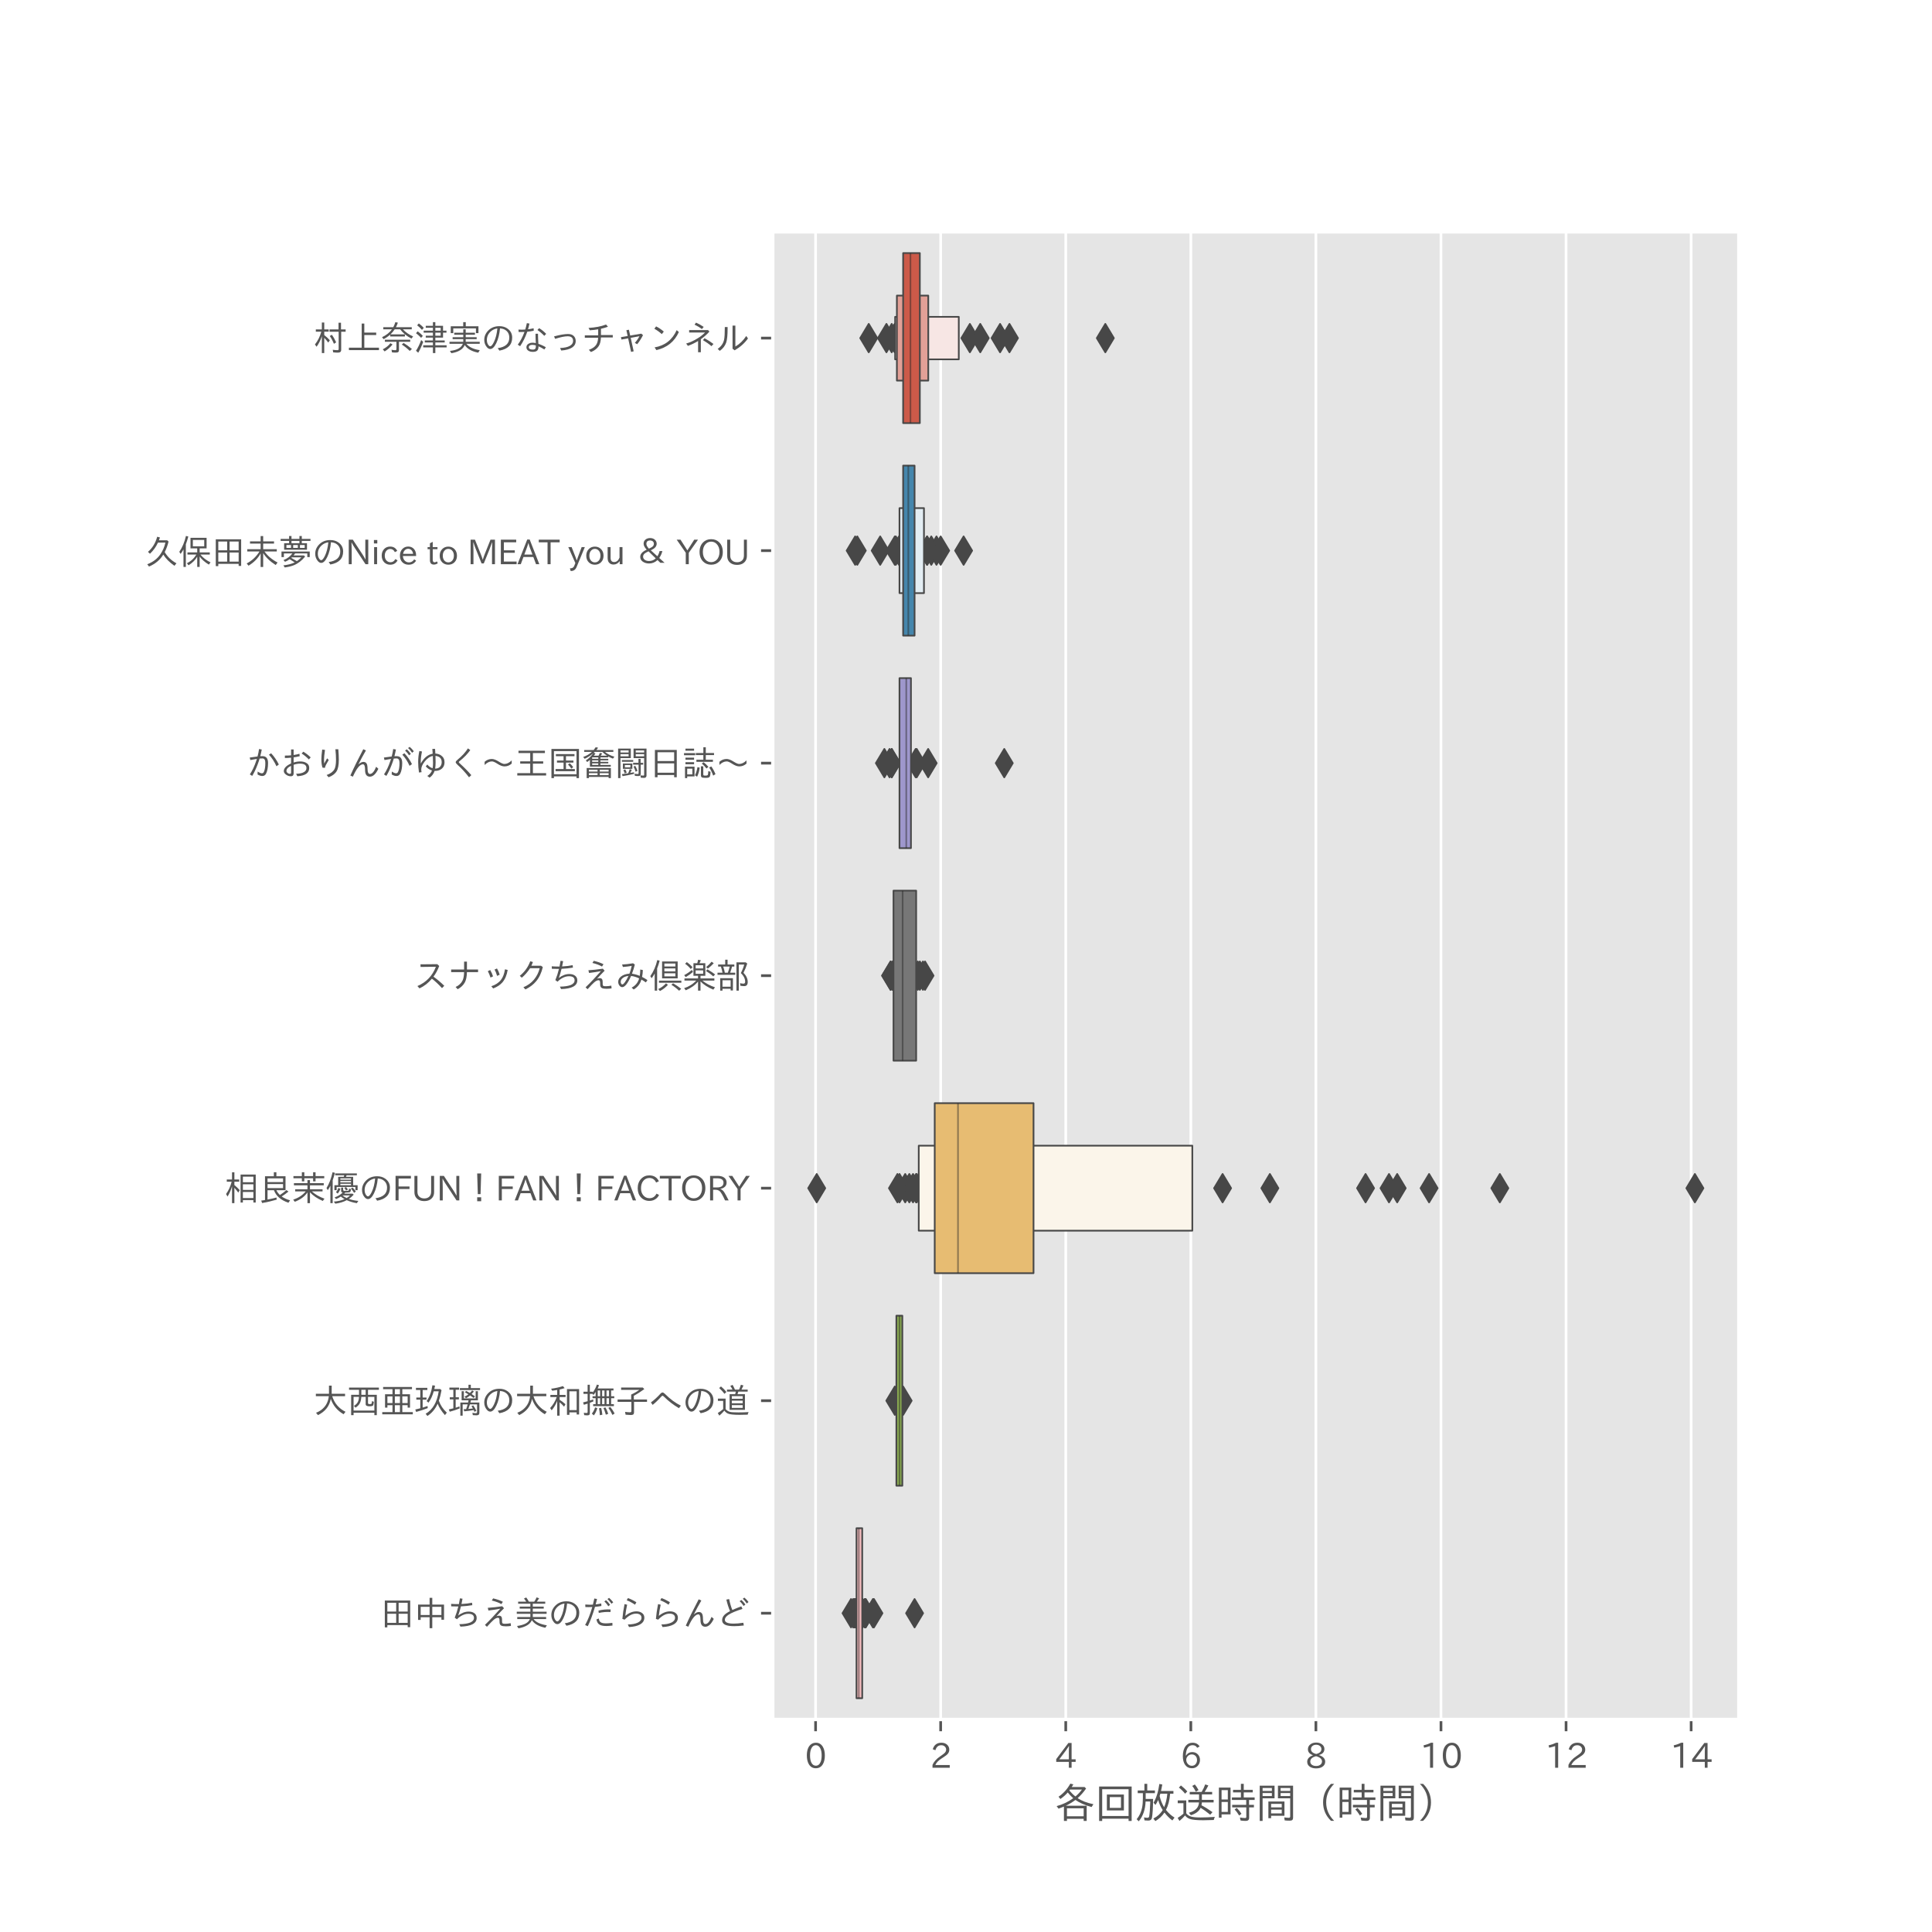 <?xml version="1.0" encoding="utf-8" standalone="no"?>
<!DOCTYPE svg PUBLIC "-//W3C//DTD SVG 1.1//EN"
  "http://www.w3.org/Graphics/SVG/1.1/DTD/svg11.dtd">
<svg height="576pt" version="1.1" viewBox="0 0 576 576" width="576pt" xmlns="http://www.w3.org/2000/svg" xmlns:xlink="http://www.w3.org/1999/xlink">
 <defs>
  <style type="text/css">*{stroke-linecap:butt;stroke-linejoin:round;}</style>
 </defs>
 <g id="figure_1">
  <g id="patch_1">
   <path d="M 0 576 
L 576 576 
L 576 0 
L 0 0 
z
" style="fill:#ffffff;"/>
  </g>
  <g id="axes_1">
   <g id="patch_2">
    <path d="M 230.4 512.64 
L 518.4 512.64 
L 518.4 69.12 
L 230.4 69.12 
z
" style="fill:#e5e5e5;"/>
   </g>
   <g id="matplotlib.axis_1">
    <g id="xtick_1">
     <g id="line2d_1">
      <path clip-path="url(#pca701eb9d4)" d="M 243.155 512.64 
L 243.155 69.12 
" style="fill:none;stroke:#ffffff;stroke-linecap:square;stroke-width:0.8;"/>
     </g>
     <g id="line2d_2">
      <defs>
       <path d="M 0 0 
L 0 3.5 
" id="med47728cfc" style="stroke:#555555;stroke-width:0.8;"/>
      </defs>
      <g>
       <use style="fill:#555555;stroke:#555555;stroke-width:0.8;" x="243.155" xlink:href="#med47728cfc" y="512.64"/>
      </g>
     </g>
     <g id="text_1">
      <!-- 0 -->
      <g style="fill:#555555;" transform="translate(240.006 527.131)scale(0.1 -0.1)">
       <defs>
        <path d="M 2038 4725 
Q 2881 4725 3334 3944 
Q 3694 3325 3694 2344 
Q 3694 1372 3334 741 
Q 2888 -31 2016 -31 
Q 1147 -31 700 741 
Q 341 1372 341 2350 
Q 341 3713 1000 4334 
Q 1419 4725 2038 4725 
z
M 2016 4266 
Q 1516 4266 1228 3759 
Q 934 3247 934 2344 
Q 934 1456 1222 947 
Q 1513 447 2016 447 
Q 2619 447 2909 1153 
Q 3100 1622 3100 2375 
Q 3100 3256 2806 3759 
Q 2509 4266 2016 4266 
z
" id="IPAexGothic-30" transform="scale(0.016)"/>
       </defs>
       <use xlink:href="#IPAexGothic-30"/>
      </g>
     </g>
    </g>
    <g id="xtick_2">
     <g id="line2d_3">
      <path clip-path="url(#pca701eb9d4)" d="M 280.446 512.64 
L 280.446 69.12 
" style="fill:none;stroke:#ffffff;stroke-linecap:square;stroke-width:0.8;"/>
     </g>
     <g id="line2d_4">
      <g>
       <use style="fill:#555555;stroke:#555555;stroke-width:0.8;" x="280.446" xlink:href="#med47728cfc" y="512.64"/>
      </g>
     </g>
     <g id="text_2">
      <!-- 2 -->
      <g style="fill:#555555;" transform="translate(277.297 527.131)scale(0.1 -0.1)">
       <defs>
        <path d="M 3659 63 
L 447 63 
L 447 594 
Q 825 1475 1894 2203 
L 2072 2322 
Q 2619 2697 2791 2906 
Q 2988 3153 2988 3444 
Q 2988 3772 2756 4003 
Q 2500 4259 2084 4259 
Q 1250 4259 991 3328 
L 497 3506 
Q 853 4725 2116 4725 
Q 2806 4725 3216 4316 
Q 3575 3947 3575 3425 
Q 3575 3038 3344 2722 
Q 3131 2416 2366 1938 
L 2231 1856 
Q 1256 1253 978 569 
L 3659 569 
L 3659 63 
z
" id="IPAexGothic-32" transform="scale(0.016)"/>
       </defs>
       <use xlink:href="#IPAexGothic-32"/>
      </g>
     </g>
    </g>
    <g id="xtick_3">
     <g id="line2d_5">
      <path clip-path="url(#pca701eb9d4)" d="M 317.737 512.64 
L 317.737 69.12 
" style="fill:none;stroke:#ffffff;stroke-linecap:square;stroke-width:0.8;"/>
     </g>
     <g id="line2d_6">
      <g>
       <use style="fill:#555555;stroke:#555555;stroke-width:0.8;" x="317.737" xlink:href="#med47728cfc" y="512.64"/>
      </g>
     </g>
     <g id="text_3">
      <!-- 4 -->
      <g style="fill:#555555;" transform="translate(314.588 527.131)scale(0.1 -0.1)">
       <defs>
        <path d="M 3813 1159 
L 3059 1159 
L 3059 63 
L 2547 63 
L 2547 1159 
L 197 1159 
L 197 1672 
L 2456 4678 
L 3059 4678 
L 3059 1634 
L 3813 1634 
L 3813 1159 
z
M 2578 4109 
L 2559 4109 
Q 2278 3656 2003 3284 
L 759 1634 
L 2547 1634 
L 2547 3144 
Q 2547 3481 2578 4109 
z
" id="IPAexGothic-34" transform="scale(0.016)"/>
       </defs>
       <use xlink:href="#IPAexGothic-34"/>
      </g>
     </g>
    </g>
    <g id="xtick_4">
     <g id="line2d_7">
      <path clip-path="url(#pca701eb9d4)" d="M 355.027 512.64 
L 355.027 69.12 
" style="fill:none;stroke:#ffffff;stroke-linecap:square;stroke-width:0.8;"/>
     </g>
     <g id="line2d_8">
      <g>
       <use style="fill:#555555;stroke:#555555;stroke-width:0.8;" x="355.027" xlink:href="#med47728cfc" y="512.64"/>
      </g>
     </g>
     <g id="text_4">
      <!-- 6 -->
      <g style="fill:#555555;" transform="translate(351.878 527.131)scale(0.1 -0.1)">
       <defs>
        <path d="M 1056 2328 
Q 1509 2981 2234 2981 
Q 2906 2981 3316 2513 
Q 3675 2106 3675 1522 
Q 3675 884 3272 434 
Q 2853 -31 2178 -31 
Q 1375 -31 922 581 
Q 481 1178 481 2228 
Q 481 3425 1013 4109 
Q 1494 4725 2272 4725 
Q 3191 4725 3609 4025 
L 3150 3775 
Q 2894 4266 2300 4266 
Q 1119 4266 1031 2328 
L 1056 2328 
z
M 2141 2547 
Q 1684 2547 1384 2206 
Q 1116 1900 1116 1541 
Q 1116 1156 1353 844 
Q 1672 428 2159 428 
Q 2669 428 2941 844 
Q 3125 1128 3125 1503 
Q 3125 1944 2881 2228 
Q 2600 2547 2141 2547 
z
" id="IPAexGothic-36" transform="scale(0.016)"/>
       </defs>
       <use xlink:href="#IPAexGothic-36"/>
      </g>
     </g>
    </g>
    <g id="xtick_5">
     <g id="line2d_9">
      <path clip-path="url(#pca701eb9d4)" d="M 392.318 512.64 
L 392.318 69.12 
" style="fill:none;stroke:#ffffff;stroke-linecap:square;stroke-width:0.8;"/>
     </g>
     <g id="line2d_10">
      <g>
       <use style="fill:#555555;stroke:#555555;stroke-width:0.8;" x="392.318" xlink:href="#med47728cfc" y="512.64"/>
      </g>
     </g>
     <g id="text_5">
      <!-- 8 -->
      <g style="fill:#555555;" transform="translate(389.169 527.131)scale(0.1 -0.1)">
       <defs>
        <path d="M 2541 2425 
Q 3700 2031 3700 1197 
Q 3700 541 3100 197 
Q 2663 -56 2016 -56 
Q 1366 -56 928 197 
Q 347 531 347 1178 
Q 347 1988 1409 2381 
L 1409 2400 
Q 481 2734 481 3509 
Q 481 4100 981 4456 
Q 1406 4756 2019 4756 
Q 2703 4756 3131 4403 
Q 3553 4069 3553 3566 
Q 3553 2706 2541 2444 
L 2541 2425 
z
M 2022 2625 
Q 2997 2856 2997 3528 
Q 2997 3916 2675 4150 
Q 2413 4347 2016 4347 
Q 1606 4347 1331 4128 
Q 1050 3897 1050 3522 
Q 1050 3150 1350 2925 
Q 1494 2809 1722 2722 
Q 1984 2616 2022 2625 
z
M 1978 2209 
Q 922 1931 922 1216 
Q 922 775 1313 556 
Q 1606 391 2009 391 
Q 2575 391 2881 697 
Q 3106 922 3106 1250 
Q 3106 1594 2794 1850 
Q 2609 1994 2350 2100 
Q 2047 2222 1978 2209 
z
" id="IPAexGothic-38" transform="scale(0.016)"/>
       </defs>
       <use xlink:href="#IPAexGothic-38"/>
      </g>
     </g>
    </g>
    <g id="xtick_6">
     <g id="line2d_11">
      <path clip-path="url(#pca701eb9d4)" d="M 429.609 512.64 
L 429.609 69.12 
" style="fill:none;stroke:#ffffff;stroke-linecap:square;stroke-width:0.8;"/>
     </g>
     <g id="line2d_12">
      <g>
       <use style="fill:#555555;stroke:#555555;stroke-width:0.8;" x="429.609" xlink:href="#med47728cfc" y="512.64"/>
      </g>
     </g>
     <g id="text_6">
      <!-- 10 -->
      <g style="fill:#555555;" transform="translate(423.31 527.131)scale(0.1 -0.1)">
       <defs>
        <path d="M 2463 63 
L 1900 63 
L 1900 4103 
Q 1372 3922 788 3797 
L 684 4231 
Q 1519 4441 2106 4731 
L 2463 4731 
L 2463 63 
z
" id="IPAexGothic-31" transform="scale(0.016)"/>
       </defs>
       <use xlink:href="#IPAexGothic-31"/>
       <use x="62.988" xlink:href="#IPAexGothic-30"/>
      </g>
     </g>
    </g>
    <g id="xtick_7">
     <g id="line2d_13">
      <path clip-path="url(#pca701eb9d4)" d="M 466.9 512.64 
L 466.9 69.12 
" style="fill:none;stroke:#ffffff;stroke-linecap:square;stroke-width:0.8;"/>
     </g>
     <g id="line2d_14">
      <g>
       <use style="fill:#555555;stroke:#555555;stroke-width:0.8;" x="466.9" xlink:href="#med47728cfc" y="512.64"/>
      </g>
     </g>
     <g id="text_7">
      <!-- 12 -->
      <g style="fill:#555555;" transform="translate(460.601 527.131)scale(0.1 -0.1)">
       <use xlink:href="#IPAexGothic-31"/>
       <use x="62.988" xlink:href="#IPAexGothic-32"/>
      </g>
     </g>
    </g>
    <g id="xtick_8">
     <g id="line2d_15">
      <path clip-path="url(#pca701eb9d4)" d="M 504.19 512.64 
L 504.19 69.12 
" style="fill:none;stroke:#ffffff;stroke-linecap:square;stroke-width:0.8;"/>
     </g>
     <g id="line2d_16">
      <g>
       <use style="fill:#555555;stroke:#555555;stroke-width:0.8;" x="504.19" xlink:href="#med47728cfc" y="512.64"/>
      </g>
     </g>
     <g id="text_8">
      <!-- 14 -->
      <g style="fill:#555555;" transform="translate(497.892 527.131)scale(0.1 -0.1)">
       <use xlink:href="#IPAexGothic-31"/>
       <use x="62.988" xlink:href="#IPAexGothic-34"/>
      </g>
     </g>
    </g>
    <g id="text_9">
     <!-- 各回放送時間（時間） -->
     <g style="fill:#555555;" transform="translate(314.4 542.019)scale(0.12 -0.12)">
      <defs>
       <path d="M 4991 1906 
L 4991 -447 
L 4522 -447 
L 4522 -122 
L 1925 -122 
L 1925 -447 
L 1456 -447 
L 1456 1778 
Q 1116 1631 619 1453 
L 325 1850 
Q 1703 2213 2903 3078 
Q 2422 3500 2047 3969 
Q 1594 3431 906 2956 
L 619 3309 
Q 1734 4053 2450 5338 
L 2922 5228 
Q 2734 4913 2666 4813 
L 4663 4813 
L 4900 4581 
Q 4313 3738 3588 3091 
Q 4509 2459 6034 2144 
L 5753 1709 
Q 4188 2138 3244 2809 
Q 2572 2300 1747 1906 
L 4991 1906 
z
M 1925 1509 
L 1925 269 
L 4522 269 
L 4522 1509 
L 1925 1509 
z
M 3244 3347 
Q 3809 3813 4253 4422 
L 2403 4422 
Q 2328 4319 2297 4275 
Q 2759 3722 3244 3347 
z
" id="IPAexGothic-5404" transform="scale(0.016)"/>
       <path d="M 4519 3647 
L 4519 1178 
L 1875 1178 
L 1875 3647 
L 4519 3647 
z
M 2328 3250 
L 2328 1575 
L 4066 1575 
L 4066 3250 
L 2328 3250 
z
M 5722 4891 
L 5722 -456 
L 5247 -456 
L 5247 -103 
L 1147 -103 
L 1147 -456 
L 672 -456 
L 672 4891 
L 5722 4891 
z
M 1147 4475 
L 1147 313 
L 5247 313 
L 5247 4475 
L 1147 4475 
z
" id="IPAexGothic-56de" transform="scale(0.016)"/>
       <path d="M 1650 3859 
L 1650 3097 
L 1650 2969 
L 2803 2969 
Q 2775 738 2616 -6 
Q 2531 -397 2047 -397 
Q 1753 -397 1466 -366 
L 1394 103 
Q 1663 38 1913 38 
Q 2147 38 2194 250 
Q 2309 875 2356 2388 
L 2356 2566 
L 1638 2566 
Q 1559 663 575 -506 
L 250 -184 
Q 891 581 1094 1613 
Q 1216 2231 1216 3097 
L 1216 3859 
L 416 3859 
L 416 4275 
L 1453 4275 
L 1453 5313 
L 1894 5313 
L 1894 4275 
L 3084 4275 
L 3084 3859 
L 1650 3859 
z
M 5447 3775 
L 5441 3731 
Q 5325 2259 4800 1259 
Q 5388 516 6131 69 
L 5794 -378 
Q 5169 81 4563 850 
Q 4013 19 3150 -475 
L 2841 -78 
Q 3781 388 4294 1241 
Q 3822 1944 3591 2803 
Q 3425 2425 3175 2034 
L 2869 2381 
Q 3519 3459 3775 5291 
L 4231 5200 
Q 4109 4513 4031 4197 
L 5959 4197 
L 5959 3775 
L 5447 3775 
z
M 5013 3775 
L 3925 3775 
Q 3859 3550 3816 3416 
Q 4031 2478 4513 1675 
Q 4897 2559 5013 3775 
z
" id="IPAexGothic-653e" transform="scale(0.016)"/>
       <path d="M 3688 3672 
L 2241 3672 
L 2241 4056 
L 4091 4056 
Q 4100 4081 4116 4100 
Q 4413 4594 4647 5222 
L 5131 5056 
Q 4863 4506 4563 4056 
L 5722 4056 
L 5722 3672 
L 4128 3672 
L 4128 2822 
L 5950 2822 
L 5950 2425 
L 4122 2425 
Q 4113 2197 4063 1984 
Q 4903 1541 5778 909 
L 5419 513 
Q 4588 1191 3934 1588 
Q 3572 800 2419 434 
L 2106 819 
Q 3613 1213 3681 2425 
L 2022 2425 
L 2022 2822 
L 3688 2822 
L 3688 3672 
z
M 1703 734 
Q 1972 363 2484 216 
Q 2934 88 3938 88 
Q 4791 88 6144 172 
Q 6025 -56 5978 -306 
Q 4884 -347 4353 -347 
Q 2834 -347 2259 -141 
Q 1778 28 1519 397 
Q 1128 -56 647 -453 
L 366 19 
Q 894 341 1263 672 
L 1263 2303 
L 378 2303 
L 378 2731 
L 1703 2731 
L 1703 734 
z
M 1522 3781 
Q 1034 4372 556 4728 
L 872 5056 
Q 1456 4600 1863 4134 
L 1522 3781 
z
M 3188 4091 
Q 2897 4678 2625 4978 
L 3034 5209 
Q 3316 4888 3609 4341 
L 3188 4091 
z
" id="IPAexGothic-9001" transform="scale(0.016)"/>
       <path d="M 2328 4728 
L 2328 563 
L 934 563 
L 934 56 
L 519 56 
L 519 4728 
L 2328 4728 
z
M 934 4331 
L 934 2881 
L 1906 2881 
L 1906 4331 
L 934 4331 
z
M 934 2497 
L 934 953 
L 1906 953 
L 1906 2497 
L 934 2497 
z
M 3938 4372 
L 3938 5313 
L 4378 5313 
L 4378 4372 
L 5772 4372 
L 5772 3981 
L 4378 3981 
L 4378 3194 
L 6072 3194 
L 6072 2803 
L 5203 2803 
L 5203 2047 
L 5959 2047 
L 5959 1650 
L 5216 1650 
L 5216 31 
Q 5216 -447 4691 -447 
Q 4394 -447 3888 -391 
L 3784 78 
Q 4272 0 4591 0 
Q 4775 0 4775 172 
L 4775 1650 
L 2581 1650 
L 2581 2047 
L 4763 2047 
L 4763 2803 
L 2538 2803 
L 2538 3194 
L 3938 3194 
L 3938 3981 
L 2716 3981 
L 2716 4372 
L 3938 4372 
z
M 3669 384 
Q 3331 950 2956 1325 
L 3291 1575 
Q 3719 1147 4025 659 
L 3669 384 
z
" id="IPAexGothic-6642" transform="scale(0.016)"/>
       <path d="M 4450 2566 
L 4450 353 
L 2375 353 
L 2375 -25 
L 1953 -25 
L 1953 2566 
L 4450 2566 
z
M 4028 2200 
L 2375 2200 
L 2375 1653 
L 4028 1653 
L 4028 2200 
z
M 4028 1300 
L 2375 1300 
L 2375 719 
L 4028 719 
L 4028 1300 
z
M 2913 5019 
L 2913 3059 
L 1056 3059 
L 1056 -447 
L 609 -447 
L 609 5019 
L 2913 5019 
z
M 1056 4659 
L 1056 4206 
L 2497 4206 
L 2497 4659 
L 1056 4659 
z
M 1056 3881 
L 1056 3413 
L 2497 3413 
L 2497 3881 
L 1056 3881 
z
M 5788 5019 
L 5788 91 
Q 5788 -225 5641 -331 
Q 5525 -409 5231 -409 
Q 4803 -409 4481 -366 
L 4419 97 
Q 4853 38 5128 38 
Q 5341 38 5341 244 
L 5341 3059 
L 3438 3059 
L 3438 5019 
L 5788 5019 
z
M 3853 4659 
L 3853 4206 
L 5341 4206 
L 5341 4659 
L 3853 4659 
z
M 3853 3881 
L 3853 3413 
L 5341 3413 
L 5341 3881 
L 3853 3881 
z
" id="IPAexGothic-9593" transform="scale(0.016)"/>
       <path d="M 5419 -434 
Q 4197 769 4197 2438 
Q 4197 4097 5419 5300 
L 5919 5300 
Q 4678 4078 4678 2425 
Q 4678 788 5919 -434 
L 5419 -434 
z
" id="IPAexGothic-ff08" transform="scale(0.016)"/>
       <path d="M 481 -434 
Q 1722 788 1722 2431 
Q 1722 4066 481 5300 
L 981 5300 
Q 2203 4097 2203 2431 
Q 2203 769 981 -434 
L 481 -434 
z
" id="IPAexGothic-ff09" transform="scale(0.016)"/>
      </defs>
      <use xlink:href="#IPAexGothic-5404"/>
      <use x="100" xlink:href="#IPAexGothic-56de"/>
      <use x="200" xlink:href="#IPAexGothic-653e"/>
      <use x="300" xlink:href="#IPAexGothic-9001"/>
      <use x="400" xlink:href="#IPAexGothic-6642"/>
      <use x="500" xlink:href="#IPAexGothic-9593"/>
      <use x="600" xlink:href="#IPAexGothic-ff08"/>
      <use x="700" xlink:href="#IPAexGothic-6642"/>
      <use x="800" xlink:href="#IPAexGothic-9593"/>
      <use x="900" xlink:href="#IPAexGothic-ff09"/>
     </g>
    </g>
   </g>
   <g id="matplotlib.axis_2">
    <g id="ytick_1">
     <g id="line2d_17">
      <defs>
       <path d="M 0 0 
L -3.5 0 
" id="ma4df2aba7e" style="stroke:#555555;stroke-width:0.8;"/>
      </defs>
      <g>
       <use style="fill:#555555;stroke:#555555;stroke-width:0.8;" x="230.4" xlink:href="#ma4df2aba7e" y="100.8"/>
      </g>
     </g>
     <g id="text_10">
      <!-- 村上奈津実のなっチャンネル -->
      <g style="fill:#555555;" transform="translate(93.4 104.545)scale(0.1 -0.1)">
       <defs>
        <path d="M 1597 2691 
Q 1241 1606 616 731 
L 309 1159 
Q 1119 2163 1494 3534 
L 475 3534 
L 475 3956 
L 1597 3956 
L 1597 5244 
L 2044 5244 
L 2044 3956 
L 2875 3956 
L 2875 3534 
L 2044 3534 
L 2044 2900 
Q 2050 2894 2069 2881 
Q 2106 2850 2125 2838 
Q 2672 2409 3084 1941 
L 2791 1506 
Q 2425 2000 2044 2403 
L 2044 -447 
L 1597 -447 
L 1597 2691 
z
M 4706 3956 
L 4706 5209 
L 5166 5209 
L 5166 3956 
L 6031 3956 
L 6031 3528 
L 5200 3528 
L 5200 134 
Q 5200 -366 4591 -366 
Q 4178 -366 3706 -313 
L 3631 166 
Q 4153 94 4519 94 
Q 4731 94 4731 300 
L 4731 3528 
L 3028 3528 
L 3028 3956 
L 4706 3956 
z
M 3847 1275 
Q 3519 2088 3072 2731 
L 3456 2963 
Q 3903 2353 4263 1550 
L 3847 1275 
z
" id="IPAexGothic-6751" transform="scale(0.016)"/>
        <path d="M 3259 3366 
L 5475 3366 
L 5475 2913 
L 3259 2913 
L 3259 556 
L 5991 556 
L 5991 103 
L 391 103 
L 391 556 
L 2772 556 
L 2772 5050 
L 3259 5050 
L 3259 3366 
z
" id="IPAexGothic-4e0a" transform="scale(0.016)"/>
        <path d="M 2406 4372 
Q 2641 4813 2797 5313 
L 3263 5216 
Q 3106 4766 2903 4372 
L 5850 4372 
L 5850 3975 
L 4203 3975 
Q 4934 3169 6103 2650 
L 5797 2253 
Q 4481 2916 3691 3975 
L 2669 3975 
Q 2319 3453 1888 3041 
L 4575 3041 
L 4575 2644 
L 1828 2644 
L 1828 2991 
Q 1297 2513 606 2144 
L 313 2509 
Q 1506 3072 2156 3975 
L 544 3975 
L 544 4372 
L 2406 4372 
z
M 3469 1650 
L 3469 147 
Q 3469 -131 3353 -238 
Q 3231 -359 2866 -359 
Q 2509 -359 2163 -313 
L 2078 172 
Q 2441 88 2788 88 
Q 2994 88 2994 313 
L 2994 1650 
L 844 1650 
L 844 2041 
L 5563 2041 
L 5563 1650 
L 3469 1650 
z
M 447 250 
Q 1366 719 1869 1394 
L 2272 1153 
Q 1594 331 794 -141 
L 447 250 
z
M 5478 -50 
Q 4788 628 3994 1141 
L 4331 1434 
Q 5006 1031 5881 313 
L 5478 -50 
z
" id="IPAexGothic-5948" transform="scale(0.016)"/>
        <path d="M 3541 4634 
L 3541 5313 
L 3994 5313 
L 3994 4634 
L 5428 4634 
L 5428 3725 
L 6069 3725 
L 6069 3353 
L 5428 3353 
L 5428 2431 
L 3994 2431 
L 3994 1906 
L 5741 1906 
L 5741 1528 
L 3994 1528 
L 3994 1006 
L 6094 1006 
L 6094 609 
L 3994 609 
L 3994 -447 
L 3541 -447 
L 3541 609 
L 1734 609 
L 1734 1006 
L 3541 1006 
L 3541 1528 
L 2025 1528 
L 2025 1906 
L 3541 1906 
L 3541 2431 
L 2209 2431 
L 2209 2791 
L 3541 2791 
L 3541 3353 
L 1819 3353 
L 1819 3725 
L 3541 3725 
L 3541 4269 
L 2209 4269 
L 2209 4634 
L 3541 4634 
z
M 4988 4269 
L 3994 4269 
L 3994 3725 
L 4988 3725 
L 4988 4269 
z
M 4988 3353 
L 3994 3353 
L 3994 2791 
L 4988 2791 
L 4988 3353 
z
M 1509 3872 
Q 1075 4369 603 4722 
L 916 5075 
Q 1425 4700 1838 4250 
L 1509 3872 
z
M 1344 2394 
Q 831 2934 391 3250 
L 697 3603 
Q 1225 3238 1666 2753 
L 1344 2394 
z
M 391 -13 
Q 925 800 1356 1978 
L 1728 1638 
Q 1322 513 806 -391 
L 391 -13 
z
" id="IPAexGothic-6d25" transform="scale(0.016)"/>
        <path d="M 3525 1275 
Q 4288 350 6022 91 
L 5738 -375 
Q 3953 -41 3219 1050 
Q 2731 -144 728 -472 
L 466 -44 
Q 2422 150 2872 1275 
L 384 1275 
L 384 1659 
L 2950 1659 
L 2950 2144 
L 966 2144 
L 966 2509 
L 2950 2509 
L 2950 2969 
L 1266 2969 
L 1266 3341 
L 2950 3341 
L 2950 3988 
L 3403 3988 
L 3403 3341 
L 5125 3341 
L 5125 2969 
L 3403 2969 
L 3403 2509 
L 5444 2509 
L 5444 2144 
L 3403 2144 
L 3403 1659 
L 6016 1659 
L 6016 1275 
L 3525 1275 
z
M 3413 4544 
L 5778 4544 
L 5778 3269 
L 5309 3269 
L 5309 4147 
L 1084 4147 
L 1084 3269 
L 616 3269 
L 616 4544 
L 2938 4544 
L 2938 5313 
L 3413 5313 
L 3413 4544 
z
" id="IPAexGothic-5b9f" transform="scale(0.016)"/>
        <path d="M 3119 469 
Q 5275 766 5275 2425 
Q 5275 3453 4413 3925 
Q 4041 4116 3547 4159 
Q 3394 2525 2850 1400 
Q 2322 306 1722 306 
Q 1384 306 1084 666 
Q 609 1244 609 2003 
Q 609 3025 1397 3794 
Q 2184 4563 3431 4563 
Q 4306 4563 4928 4122 
Q 5813 3506 5813 2425 
Q 5813 438 3431 6 
L 3119 469 
z
M 3053 4147 
Q 2378 4044 1891 3641 
Q 1097 2981 1097 1991 
Q 1097 1366 1434 978 
Q 1581 813 1719 813 
Q 2022 813 2416 1625 
Q 2909 2638 3053 4147 
z
" id="IPAexGothic-306e" transform="scale(0.016)"/>
        <path d="M 3906 3147 
L 4372 3147 
Q 4381 2278 4444 1272 
Q 5244 1003 5838 631 
L 5556 222 
Q 4953 600 4463 813 
Q 4478 263 4234 22 
Q 3984 -225 3419 -225 
Q 2897 -225 2563 0 
Q 2216 231 2216 647 
Q 2216 1081 2656 1319 
Q 2959 1484 3297 1484 
Q 3638 1484 3969 1413 
Q 3916 2219 3906 3147 
z
M 3975 984 
Q 3631 1081 3297 1081 
Q 3031 1081 2856 978 
Q 2663 863 2663 653 
Q 2663 197 3400 197 
Q 3750 197 3875 378 
Q 3997 556 3975 984 
z
M 738 3928 
Q 1453 3884 1997 3938 
Q 2144 4381 2294 5125 
L 2784 5050 
Q 2684 4559 2516 3988 
Q 2969 4031 3559 4172 
L 3578 3713 
Q 2919 3575 2375 3531 
Q 1853 2028 1044 831 
L 603 1113 
Q 1325 2063 1856 3488 
Q 1063 3459 763 3475 
L 738 3928 
z
M 5538 2759 
Q 5000 3353 4263 3853 
L 4591 4191 
Q 5338 3728 5897 3128 
L 5538 2759 
z
" id="IPAexGothic-306a" transform="scale(0.016)"/>
        <path d="M 1113 2656 
Q 2778 3103 3709 3103 
Q 4359 3103 4734 2778 
Q 5150 2409 5150 1803 
Q 5150 247 2456 25 
L 2231 494 
Q 3425 541 4028 878 
Q 4663 1231 4663 1806 
Q 4663 2681 3647 2681 
Q 2834 2681 1319 2203 
L 1113 2656 
z
" id="IPAexGothic-3063" transform="scale(0.016)"/>
        <path d="M 3088 2853 
L 3088 3981 
Q 2359 3847 1531 3797 
L 1288 4238 
Q 3200 4344 4553 4872 
L 4909 4456 
Q 4244 4216 3606 4078 
L 3606 2913 
L 5806 2913 
L 5806 2459 
L 3600 2459 
Q 3559 1422 3188 850 
Q 2722 138 1738 -256 
L 1347 153 
Q 2319 500 2709 1081 
Q 3031 1563 3081 2400 
L 597 2400 
L 597 2853 
L 3088 2853 
z
" id="IPAexGothic-30c1" transform="scale(0.016)"/>
        <path d="M 2559 3903 
L 2803 2816 
L 4863 3169 
L 5191 2894 
Q 4672 1875 4103 1203 
L 3666 1447 
Q 4175 2013 4525 2688 
L 2900 2388 
L 3450 -116 
L 2969 -231 
L 2419 2297 
L 1172 2069 
L 1075 2516 
L 2328 2731 
L 2094 3809 
L 2559 3903 
z
" id="IPAexGothic-30e3" transform="scale(0.016)"/>
        <path d="M 2444 3084 
Q 1816 3656 1056 4084 
L 1381 4519 
Q 2063 4191 2816 3559 
L 2444 3084 
z
M 1100 609 
Q 3984 1106 5216 3828 
L 5619 3469 
Q 4413 794 1434 103 
L 1100 609 
z
" id="IPAexGothic-30f3" transform="scale(0.016)"/>
        <path d="M 1288 3834 
L 4803 3834 
L 5066 3559 
Q 4419 2813 3466 2134 
L 3466 -294 
L 2953 -294 
L 2953 1800 
Q 1963 1203 1056 891 
L 731 1328 
Q 1797 1631 2844 2281 
Q 3675 2794 4253 3381 
L 1288 3381 
L 1288 3834 
z
M 3669 4031 
Q 3094 4459 2291 4850 
L 2572 5222 
Q 3334 4884 4000 4428 
L 3669 4031 
z
M 5441 838 
Q 4781 1413 3859 1966 
L 4159 2316 
Q 5078 1819 5825 1247 
L 5441 838 
z
" id="IPAexGothic-30cd" transform="scale(0.016)"/>
        <path d="M 353 331 
Q 1313 994 1544 2022 
Q 1684 2650 1684 4397 
L 2203 4397 
L 2203 4153 
L 2203 4116 
Q 2203 2259 1934 1491 
Q 1619 588 744 -38 
L 353 331 
z
M 3125 4666 
L 3650 4666 
L 3650 769 
Q 4875 1488 5672 2734 
L 6000 2278 
Q 5075 966 3516 63 
L 3125 359 
L 3125 4666 
z
" id="IPAexGothic-30eb" transform="scale(0.016)"/>
       </defs>
       <use xlink:href="#IPAexGothic-6751"/>
       <use x="100" xlink:href="#IPAexGothic-4e0a"/>
       <use x="200" xlink:href="#IPAexGothic-5948"/>
       <use x="300" xlink:href="#IPAexGothic-6d25"/>
       <use x="400" xlink:href="#IPAexGothic-5b9f"/>
       <use x="500" xlink:href="#IPAexGothic-306e"/>
       <use x="600" xlink:href="#IPAexGothic-306a"/>
       <use x="700" xlink:href="#IPAexGothic-3063"/>
       <use x="800" xlink:href="#IPAexGothic-30c1"/>
       <use x="900" xlink:href="#IPAexGothic-30e3"/>
       <use x="1000" xlink:href="#IPAexGothic-30f3"/>
       <use x="1100" xlink:href="#IPAexGothic-30cd"/>
       <use x="1200" xlink:href="#IPAexGothic-30eb"/>
      </g>
     </g>
    </g>
    <g id="ytick_2">
     <g id="line2d_18">
      <g>
       <use style="fill:#555555;stroke:#555555;stroke-width:0.8;" x="230.4" xlink:href="#ma4df2aba7e" y="164.16"/>
      </g>
     </g>
     <g id="text_11">
      <!-- 久保田未夢のNice to MEAT you ＆ YOU -->
      <g style="fill:#555555;" transform="translate(43.003 168.31)scale(0.1 -0.1)">
       <defs>
        <path d="M 2744 4519 
L 4275 4519 
L 4531 4288 
Q 4275 3213 3813 2319 
L 3853 2259 
Q 4613 988 6003 231 
L 5631 -234 
Q 4253 722 3550 1856 
Q 2641 359 888 -375 
L 563 53 
Q 2181 675 3019 1928 
Q 3694 2938 3941 4084 
L 2559 4084 
L 2534 4034 
Q 2009 2903 1063 2009 
L 697 2363 
Q 1947 3438 2413 5178 
L 2925 5050 
Q 2794 4647 2744 4519 
z
" id="IPAexGothic-4e45" transform="scale(0.016)"/>
        <path d="M 4216 1856 
Q 4934 975 6103 403 
L 5791 -13 
Q 4647 681 4075 1497 
L 4075 -447 
L 3622 -447 
L 3622 1459 
Q 3088 534 2003 -141 
L 1697 250 
Q 2797 766 3463 1856 
L 1800 1856 
L 1800 2259 
L 3622 2259 
L 3622 3013 
L 2369 3013 
L 2369 4978 
L 5369 4978 
L 5369 3013 
L 4075 3013 
L 4075 2259 
L 5963 2259 
L 5963 1856 
L 4216 1856 
z
M 2809 4588 
L 2809 3397 
L 4928 3397 
L 4928 4588 
L 2809 4588 
z
M 1503 3775 
L 1503 -441 
L 1063 -441 
L 1063 2822 
Q 825 2391 531 1978 
L 281 2369 
Q 1125 3591 1522 5325 
L 1963 5222 
Q 1775 4500 1503 3775 
z
" id="IPAexGothic-4fdd" transform="scale(0.016)"/>
        <path d="M 5559 4703 
L 5559 -256 
L 5091 -256 
L 5091 128 
L 1300 128 
L 1300 -294 
L 831 -294 
L 831 4703 
L 5559 4703 
z
M 1300 4288 
L 1300 2650 
L 2950 2650 
L 2950 4288 
L 1300 4288 
z
M 1300 2241 
L 1300 544 
L 2950 544 
L 2950 2241 
L 1300 2241 
z
M 5091 544 
L 5091 2241 
L 3403 2241 
L 3403 544 
L 5091 544 
z
M 5091 2650 
L 5091 4288 
L 3403 4288 
L 3403 2650 
L 5091 2650 
z
" id="IPAexGothic-7530" transform="scale(0.016)"/>
        <path d="M 3656 2438 
Q 4506 1213 6094 378 
L 5744 -91 
Q 4197 894 3413 2131 
L 3413 -450 
L 2938 -450 
L 2938 2078 
Q 2191 694 684 -213 
L 341 203 
Q 1834 981 2725 2438 
L 447 2438 
L 447 2853 
L 2938 2853 
L 2938 3903 
L 959 3903 
L 959 4319 
L 2938 4319 
L 2938 5309 
L 3413 5309 
L 3413 4319 
L 5434 4319 
L 5434 3903 
L 3413 3903 
L 3413 2853 
L 5947 2853 
L 5947 2438 
L 3656 2438 
z
" id="IPAexGothic-672a" transform="scale(0.016)"/>
        <path d="M 4359 3975 
L 5325 3975 
L 5325 2766 
L 1069 2766 
L 1069 3975 
L 1991 3975 
L 1991 4403 
L 416 4403 
L 416 4775 
L 1991 4775 
L 1991 5313 
L 2438 5313 
L 2438 4775 
L 3916 4775 
L 3916 5313 
L 4359 5313 
L 4359 4775 
L 5978 4775 
L 5978 4403 
L 4359 4403 
L 4359 3975 
z
M 3916 3975 
L 3916 4403 
L 2438 4403 
L 2438 3975 
L 3916 3975 
z
M 2356 3634 
L 1497 3634 
L 1497 3097 
L 2356 3097 
L 2356 3634 
z
M 2753 3634 
L 2753 3097 
L 3622 3097 
L 3622 3634 
L 2753 3634 
z
M 4013 3634 
L 4013 3097 
L 4897 3097 
L 4897 3634 
L 4013 3634 
z
M 3109 2066 
Q 3013 1909 2834 1697 
L 4750 1697 
L 4975 1484 
Q 4063 363 2878 -128 
Q 2209 -397 1181 -544 
L 931 -153 
Q 2216 -9 3041 397 
Q 2644 669 2091 991 
Q 1700 697 1234 513 
L 944 831 
Q 2000 1244 2603 2066 
L 1022 2066 
L 1022 1388 
L 575 1388 
L 575 2425 
L 5838 2425 
L 5838 1388 
L 5384 1388 
L 5384 2066 
L 3109 2066 
z
M 2500 1338 
Q 2416 1250 2394 1234 
Q 2875 981 3444 634 
Q 3831 881 4275 1338 
L 2500 1338 
z
" id="IPAexGothic-5922" transform="scale(0.016)"/>
        <path d="M 4244 63 
L 3731 63 
L 1697 3150 
Q 1466 3500 1141 4097 
L 1116 4097 
L 1128 3797 
Q 1159 2803 1159 2469 
L 1159 63 
L 609 63 
L 609 4634 
L 1366 4634 
L 3113 1978 
Q 3453 1447 3713 966 
L 3738 966 
Q 3694 1897 3694 2469 
L 3694 4634 
L 4244 4634 
L 4244 63 
z
" id="IPAexGothic-4e" transform="scale(0.016)"/>
        <path d="M 1178 3928 
L 550 3928 
L 550 4569 
L 1178 4569 
L 1178 3928 
z
M 1138 63 
L 588 63 
L 588 3250 
L 1138 3250 
L 1138 63 
z
" id="IPAexGothic-69" transform="scale(0.016)"/>
        <path d="M 3269 784 
Q 2834 -31 1900 -31 
Q 1228 -31 788 409 
Q 313 891 313 1663 
Q 313 2428 788 2913 
Q 1222 3347 1881 3347 
Q 2813 3347 3206 2541 
L 2763 2309 
Q 2484 2900 1900 2900 
Q 1516 2900 1234 2619 
Q 881 2266 881 1650 
Q 881 1069 1222 728 
Q 1522 428 1956 428 
Q 2547 428 2847 1016 
L 3269 784 
z
" id="IPAexGothic-63" transform="scale(0.016)"/>
        <path d="M 863 1594 
Q 891 1041 1209 722 
Q 1534 397 1997 397 
Q 2606 397 2963 966 
L 3322 728 
Q 2869 -31 1931 -31 
Q 1222 -31 766 422 
Q 306 884 306 1641 
Q 306 2444 788 2925 
Q 1216 3353 1856 3353 
Q 2459 3353 2866 2956 
Q 3322 2494 3322 1722 
L 3322 1594 
L 863 1594 
z
M 2756 1997 
Q 2709 2431 2450 2681 
Q 2194 2938 1844 2938 
Q 1438 2938 1150 2591 
Q 953 2356 894 1997 
L 2756 1997 
z
" id="IPAexGothic-65" transform="scale(0.016)"/>
        <path id="IPAexGothic-20" transform="scale(0.016)"/>
        <path d="M 2125 241 
Q 1769 -6 1397 -6 
Q 653 -6 653 831 
L 653 2859 
L 219 2859 
L 219 3250 
L 653 3250 
L 653 3966 
L 1178 4228 
L 1178 3250 
L 2063 3250 
L 2063 2859 
L 1178 2859 
L 1178 906 
Q 1178 416 1513 416 
Q 1738 416 1941 588 
L 2125 241 
z
" id="IPAexGothic-74" transform="scale(0.016)"/>
        <path d="M 1919 3341 
Q 2594 3341 3056 2888 
Q 3531 2413 3531 1638 
Q 3531 888 3066 422 
Q 2609 -31 1919 -31 
Q 1228 -31 781 416 
Q 313 881 313 1656 
Q 313 2413 788 2888 
Q 1241 3341 1919 3341 
z
M 1919 2919 
Q 1519 2919 1241 2631 
Q 888 2278 888 1650 
Q 888 1031 1234 684 
Q 1516 403 1919 403 
Q 2331 403 2609 691 
Q 2956 1038 2956 1672 
Q 2956 2269 2603 2631 
Q 2316 2919 1919 2919 
z
" id="IPAexGothic-6f" transform="scale(0.016)"/>
        <path d="M 5147 63 
L 4597 63 
L 4597 2534 
Q 4597 3281 4634 4134 
L 4609 4134 
Q 4356 3409 4066 2675 
L 3066 209 
L 2650 209 
L 1641 2725 
Q 1328 3506 1128 4141 
L 1103 4141 
Q 1141 3131 1141 2553 
L 1141 63 
L 609 63 
L 609 4634 
L 1416 4634 
L 2503 1944 
Q 2697 1472 2869 906 
L 2888 906 
Q 3028 1416 3234 1931 
L 4316 4634 
L 5147 4634 
L 5147 63 
z
" id="IPAexGothic-4d" transform="scale(0.016)"/>
        <path d="M 3547 63 
L 609 63 
L 609 4634 
L 3469 4634 
L 3469 4147 
L 1166 4147 
L 1166 2650 
L 3206 2650 
L 3206 2191 
L 1166 2191 
L 1166 556 
L 3547 556 
L 3547 63 
z
" id="IPAexGothic-45" transform="scale(0.016)"/>
        <path d="M 4056 63 
L 3444 63 
L 2938 1409 
L 1100 1409 
L 603 63 
L -6 63 
L 1806 4666 
L 2259 4666 
L 4056 63 
z
M 2778 1863 
L 2316 3078 
Q 2125 3588 2028 4000 
L 2009 4000 
Q 1897 3563 1716 3078 
L 1263 1863 
L 2778 1863 
z
" id="IPAexGothic-41" transform="scale(0.016)"/>
        <path d="M 3866 4141 
L 2175 4141 
L 2175 63 
L 1606 63 
L 1606 4141 
L -31 4141 
L -31 4634 
L 3866 4634 
L 3866 4141 
z
" id="IPAexGothic-54" transform="scale(0.016)"/>
        <path d="M 3122 3250 
L 1575 -488 
Q 1278 -1203 550 -1203 
L 478 -1203 
L 344 -703 
L 447 -703 
Q 969 -703 1150 -238 
L 1356 275 
L 38 3250 
L 659 3250 
L 1363 1459 
Q 1528 1025 1606 781 
L 1625 781 
Q 1750 1169 1863 1459 
L 2528 3250 
L 3122 3250 
z
" id="IPAexGothic-79" transform="scale(0.016)"/>
        <path d="M 3284 63 
L 2772 63 
L 2772 644 
Q 2300 0 1625 0 
Q 1072 0 763 375 
Q 519 678 519 1241 
L 519 3250 
L 1069 3250 
L 1069 1259 
Q 1069 466 1734 466 
Q 2406 466 2734 1291 
L 2734 3250 
L 3284 3250 
L 3284 63 
z
" id="IPAexGothic-75" transform="scale(0.016)"/>
        <path d="M 4881 325 
L 4350 838 
Q 3672 197 2781 197 
Q 2072 197 1572 563 
Q 1131 888 1131 1438 
Q 1131 2231 2334 2769 
Q 1759 3384 1759 3891 
Q 1759 4428 2206 4722 
Q 2525 4934 2981 4934 
Q 3503 4934 3838 4647 
Q 4197 4325 4197 3884 
Q 4197 3181 3256 2731 
L 3097 2656 
L 4325 1541 
Q 4616 1991 4734 2513 
L 5259 2513 
Q 5081 1816 4678 1222 
L 5669 325 
L 4881 325 
z
M 2675 2463 
Q 2194 2238 2009 2097 
Q 1663 1838 1663 1469 
Q 1663 1094 2003 863 
Q 2303 656 2781 656 
Q 3509 656 4019 1156 
L 2675 2463 
z
M 2756 2963 
Q 3250 3194 3416 3334 
Q 3672 3544 3672 3872 
Q 3672 4184 3428 4359 
Q 3241 4488 2988 4488 
Q 2278 4488 2278 3853 
Q 2278 3472 2713 3006 
L 2756 2963 
z
" id="IPAexGothic-ff06" transform="scale(0.016)"/>
        <path d="M 3963 4634 
L 2241 2188 
L 2241 63 
L 1678 63 
L 1678 2188 
L -13 4634 
L 697 4634 
L 1978 2638 
L 3256 4634 
L 3963 4634 
z
" id="IPAexGothic-59" transform="scale(0.016)"/>
        <path d="M 2541 4725 
Q 3456 4725 4044 4138 
Q 4709 3472 4709 2331 
Q 4709 1219 4031 550 
Q 3450 -31 2541 -31 
Q 1638 -31 1056 550 
Q 378 1219 378 2356 
Q 378 3469 1044 4138 
Q 1631 4725 2541 4725 
z
M 2541 4266 
Q 1953 4266 1531 3844 
Q 994 3303 994 2350 
Q 994 1391 1531 863 
Q 1947 447 2541 447 
Q 3131 447 3556 863 
Q 4094 1400 4094 2375 
Q 4094 3297 3550 3844 
Q 3138 4266 2541 4266 
z
" id="IPAexGothic-4f" transform="scale(0.016)"/>
        <path d="M 4219 4634 
L 4219 1631 
Q 4219 994 3906 594 
Q 3400 -63 2388 -63 
Q 1372 -63 856 594 
Q 550 988 550 1631 
L 550 4634 
L 1113 4634 
L 1113 1700 
Q 1113 1134 1388 831 
Q 1753 428 2388 428 
Q 3031 428 3388 831 
Q 3663 1144 3663 1700 
L 3663 4634 
L 4219 4634 
z
" id="IPAexGothic-55" transform="scale(0.016)"/>
       </defs>
       <use xlink:href="#IPAexGothic-4e45"/>
       <use x="100" xlink:href="#IPAexGothic-4fdd"/>
       <use x="200" xlink:href="#IPAexGothic-7530"/>
       <use x="300" xlink:href="#IPAexGothic-672a"/>
       <use x="400" xlink:href="#IPAexGothic-5922"/>
       <use x="500" xlink:href="#IPAexGothic-306e"/>
       <use x="600" xlink:href="#IPAexGothic-4e"/>
       <use x="675.977" xlink:href="#IPAexGothic-69"/>
       <use x="702.979" xlink:href="#IPAexGothic-63"/>
       <use x="757.373" xlink:href="#IPAexGothic-65"/>
       <use x="814.258" xlink:href="#IPAexGothic-20"/>
       <use x="841.26" xlink:href="#IPAexGothic-74"/>
       <use x="875.879" xlink:href="#IPAexGothic-6f"/>
       <use x="936.279" xlink:href="#IPAexGothic-20"/>
       <use x="963.281" xlink:href="#IPAexGothic-4d"/>
       <use x="1053.467" xlink:href="#IPAexGothic-45"/>
       <use x="1112.988" xlink:href="#IPAexGothic-41"/>
       <use x="1176.709" xlink:href="#IPAexGothic-54"/>
       <use x="1236.621" xlink:href="#IPAexGothic-20"/>
       <use x="1263.623" xlink:href="#IPAexGothic-79"/>
       <use x="1312.842" xlink:href="#IPAexGothic-6f"/>
       <use x="1373.242" xlink:href="#IPAexGothic-75"/>
       <use x="1433.643" xlink:href="#IPAexGothic-20"/>
       <use x="1460.645" xlink:href="#IPAexGothic-ff06"/>
       <use x="1560.645" xlink:href="#IPAexGothic-20"/>
       <use x="1587.646" xlink:href="#IPAexGothic-59"/>
       <use x="1649.561" xlink:href="#IPAexGothic-4f"/>
       <use x="1729.248" xlink:href="#IPAexGothic-55"/>
      </g>
     </g>
    </g>
    <g id="ytick_3">
     <g id="line2d_19">
      <g>
       <use style="fill:#555555;stroke:#555555;stroke-width:0.8;" x="230.4" xlink:href="#ma4df2aba7e" y="227.52"/>
      </g>
     </g>
     <g id="text_12">
      <!-- かおりんがゆく〜王国奮闘日誌〜 -->
      <g style="fill:#555555;" transform="translate(73.4 231.265)scale(0.1 -0.1)">
       <defs>
        <path d="M 659 3384 
Q 1434 3503 2113 3581 
Q 2313 4341 2394 4972 
L 2900 4875 
Q 2759 4147 2619 3628 
L 2719 3634 
Q 2894 3641 3041 3641 
Q 4072 3641 4072 2369 
Q 4072 1128 3700 384 
Q 3478 -56 3003 -56 
Q 2591 -56 2113 231 
L 2138 775 
Q 2631 444 2925 444 
Q 3169 444 3297 706 
Q 3566 1294 3566 2388 
Q 3566 3219 3016 3219 
Q 2825 3219 2497 3194 
Q 2388 2763 2113 2047 
Q 1634 797 1119 -38 
L 678 244 
Q 1356 1238 1863 2750 
Q 1888 2819 1991 3128 
Q 1594 3081 769 2916 
L 659 3384 
z
M 5644 1753 
Q 5072 3025 4238 3916 
L 4641 4184 
Q 5494 3275 6081 2094 
L 5644 1753 
z
" id="IPAexGothic-304b" transform="scale(0.016)"/>
        <path d="M 2113 4891 
L 2588 4891 
L 2588 3853 
Q 3216 3956 3675 4084 
L 3719 3634 
Q 3034 3469 2588 3419 
L 2588 2456 
Q 3184 2656 3803 2656 
Q 4438 2656 4866 2431 
Q 5494 2113 5494 1447 
Q 5494 28 3278 -97 
L 3053 366 
Q 3759 366 4259 550 
Q 4975 828 4975 1428 
Q 4975 2247 3766 2247 
Q 3191 2247 2588 2034 
L 2588 459 
Q 2588 141 2438 6 
Q 2313 -103 2056 -103 
Q 1547 -103 1128 231 
Q 763 519 763 856 
Q 763 1675 2113 2278 
L 2113 3359 
Q 1572 3297 959 3297 
L 959 3750 
L 1031 3750 
Q 1647 3750 2113 3794 
L 2113 4891 
z
M 2113 1838 
Q 1250 1444 1250 869 
Q 1250 716 1391 575 
Q 1616 350 1888 350 
Q 2113 350 2113 581 
L 2113 1838 
z
M 5422 3028 
Q 4844 3653 4084 4134 
L 4391 4475 
Q 5113 4047 5769 3413 
L 5422 3028 
z
" id="IPAexGothic-304a" transform="scale(0.016)"/>
        <path d="M 2878 2925 
Q 2503 2294 2372 2041 
Q 2222 1750 2163 1459 
L 1716 1503 
Q 1509 2131 1509 3091 
Q 1509 3744 1663 4872 
L 2181 4806 
Q 2003 3541 2003 3016 
Q 2003 2613 2028 2259 
Q 2109 2413 2313 2766 
Q 2484 3063 2578 3238 
L 2878 2925 
z
M 2488 128 
Q 3534 503 3928 1184 
Q 4234 1713 4234 2975 
Q 4234 3872 4122 4928 
L 4666 4928 
Q 4759 3794 4759 2975 
Q 4759 1516 4356 844 
Q 3913 103 2853 -288 
L 2488 128 
z
" id="IPAexGothic-308a" transform="scale(0.016)"/>
        <path d="M 659 31 
Q 1684 2316 3066 4934 
L 3559 4703 
Q 2781 3375 2156 2100 
Q 2659 2572 3109 2572 
Q 3619 2572 3781 2059 
Q 3863 1803 3872 1147 
Q 3881 328 4313 328 
Q 4928 328 5466 1663 
L 5875 1288 
Q 5175 -178 4300 -178 
Q 3400 -178 3400 1069 
L 3400 1119 
Q 3400 2125 3003 2125 
Q 2153 2125 1128 -178 
L 659 31 
z
" id="IPAexGothic-3093" transform="scale(0.016)"/>
        <path d="M 659 3384 
Q 1434 3503 2113 3581 
Q 2313 4341 2394 4972 
L 2900 4875 
Q 2759 4147 2619 3628 
L 2719 3634 
Q 2894 3641 3041 3641 
Q 4072 3641 4072 2369 
Q 4072 1128 3700 384 
Q 3478 -56 3003 -56 
Q 2591 -56 2113 231 
L 2138 775 
Q 2631 444 2925 444 
Q 3169 444 3297 706 
Q 3566 1294 3566 2388 
Q 3566 3219 3016 3219 
Q 2825 3219 2497 3194 
Q 2388 2763 2113 2047 
Q 1634 797 1119 -38 
L 678 244 
Q 1356 1238 1863 2750 
Q 1888 2819 1991 3128 
Q 1594 3081 769 2916 
L 659 3384 
z
M 5441 1838 
Q 4913 3038 4091 3916 
L 4475 4184 
Q 5350 3269 5888 2156 
L 5441 1838 
z
M 5913 4275 
Q 5553 4819 5159 5147 
L 5459 5375 
Q 5844 5066 6234 4550 
L 5913 4275 
z
M 5344 3788 
Q 5053 4278 4609 4678 
L 4922 4922 
Q 5294 4613 5678 4063 
L 5344 3788 
z
" id="IPAexGothic-304c" transform="scale(0.016)"/>
        <path d="M 1509 4506 
Q 1275 3444 1275 2606 
Q 1275 2406 1281 2259 
Q 2150 3856 3500 4097 
Q 3494 4325 3450 4813 
L 3438 4991 
L 3944 4991 
L 3956 4819 
L 3963 4678 
L 3981 4441 
L 3988 4294 
L 4000 4128 
Q 4653 4078 5069 3775 
Q 5703 3325 5703 2522 
Q 5703 1572 4959 1141 
Q 4519 881 3853 891 
Q 3591 97 2919 -366 
L 2491 -44 
Q 3103 309 3372 972 
Q 2678 1181 2209 1747 
L 2503 2081 
Q 2916 1572 3481 1388 
Q 3563 1750 3563 2394 
Q 3563 2863 3525 3681 
Q 2694 3528 1972 2591 
Q 1369 1809 1369 1166 
Q 1369 925 1428 659 
L 947 594 
Q 794 1594 794 2566 
Q 794 3619 1019 4603 
L 1509 4506 
z
M 4019 3694 
Q 4044 3056 4044 2491 
Q 4044 1825 3956 1319 
Q 4519 1328 4838 1638 
Q 5178 1978 5178 2522 
Q 5178 3559 4019 3694 
z
" id="IPAexGothic-3086" transform="scale(0.016)"/>
        <path d="M 4022 -300 
Q 3050 984 1863 2047 
Q 1538 2338 1538 2522 
Q 1538 2700 1953 3041 
Q 3144 4019 3816 5094 
L 4256 4769 
Q 3456 3659 2234 2694 
Q 2106 2588 2106 2528 
Q 2106 2466 2344 2247 
Q 3591 1113 4444 103 
L 4022 -300 
z
" id="IPAexGothic-304f" transform="scale(0.016)"/>
        <path d="M 678 2591 
Q 1259 3116 2022 3116 
Q 2559 3116 3359 2603 
Q 4019 2188 4353 2188 
Q 5056 2188 5722 2853 
L 5722 2259 
Q 5141 1734 4378 1734 
Q 3806 1734 3041 2234 
Q 2381 2663 2041 2663 
Q 1344 2663 678 1997 
L 678 2591 
z
" id="IPAexGothic-301c" transform="scale(0.016)"/>
        <path d="M 3425 4219 
L 3425 2675 
L 5344 2675 
L 5344 2247 
L 3425 2247 
L 3425 478 
L 5888 478 
L 5888 38 
L 513 38 
L 513 478 
L 2925 478 
L 2925 2247 
L 1056 2247 
L 1056 2675 
L 2925 2675 
L 2925 4219 
L 738 4219 
L 738 4653 
L 5659 4653 
L 5659 4219 
L 3425 4219 
z
" id="IPAexGothic-738b" transform="scale(0.016)"/>
        <path d="M 3334 3628 
L 3334 2822 
L 4728 2822 
L 4728 2438 
L 3334 2438 
L 3334 1241 
L 4991 1241 
L 4991 838 
L 1397 838 
L 1397 1241 
L 2888 1241 
L 2888 2438 
L 1659 2438 
L 1659 2822 
L 2888 2822 
L 2888 3628 
L 1459 3628 
L 1459 4025 
L 4922 4025 
L 4922 3628 
L 3334 3628 
z
M 4347 1313 
Q 4069 1725 3719 2075 
L 4041 2322 
Q 4388 2013 4684 1600 
L 4347 1313 
z
M 5759 4984 
L 5759 -447 
L 5300 -447 
L 5300 -128 
L 1097 -128 
L 1097 -447 
L 628 -447 
L 628 4984 
L 5759 4984 
z
M 1097 4581 
L 1097 275 
L 5300 275 
L 5300 4581 
L 1097 4581 
z
" id="IPAexGothic-56fd" transform="scale(0.016)"/>
        <path d="M 3500 3425 
L 3500 3156 
L 4972 3156 
L 4972 2863 
L 3500 2863 
L 3500 2584 
L 4972 2584 
L 4972 2297 
L 3500 2297 
L 3500 2009 
L 5431 2009 
L 5431 1697 
L 1547 1697 
L 1547 2953 
Q 1328 2750 1047 2547 
L 784 2850 
Q 1541 3306 2169 4184 
Q 1453 3550 569 3150 
L 294 3488 
Q 1244 3825 1919 4441 
L 478 4441 
L 478 4788 
L 2250 4788 
Q 2428 5003 2622 5306 
L 3075 5216 
Q 2891 4941 2744 4788 
L 5913 4788 
L 5913 4441 
L 4338 4441 
Q 5028 3847 6109 3541 
L 5834 3181 
Q 5309 3391 4953 3591 
L 4953 3425 
L 3500 3425 
z
M 1963 3425 
L 1963 3156 
L 3109 3156 
L 3109 3425 
L 1963 3425 
z
M 1963 2863 
L 1963 2584 
L 3109 2584 
L 3109 2863 
L 1963 2863 
z
M 1963 2297 
L 1963 2009 
L 3109 2009 
L 3109 2297 
L 1963 2297 
z
M 3159 3731 
L 3178 3763 
Q 3313 4000 3409 4244 
L 3838 4153 
Q 3716 3934 3569 3731 
L 4728 3731 
Q 4278 4022 3856 4441 
L 2438 4441 
L 2250 4256 
L 2584 4153 
Q 2441 3916 2275 3731 
L 3159 3731 
z
M 5453 1431 
L 5453 -450 
L 5031 -450 
L 5031 -225 
L 1363 -225 
L 1363 -450 
L 941 -450 
L 941 1431 
L 5453 1431 
z
M 1363 1119 
L 1363 775 
L 2969 775 
L 2969 1119 
L 1363 1119 
z
M 1363 475 
L 1363 106 
L 2969 106 
L 2969 475 
L 1363 475 
z
M 5031 106 
L 5031 475 
L 3384 475 
L 3384 106 
L 5031 106 
z
M 5031 775 
L 5031 1119 
L 3384 1119 
L 3384 775 
L 5031 775 
z
" id="IPAexGothic-596e" transform="scale(0.016)"/>
        <path d="M 4344 2406 
L 4344 3134 
L 4741 3134 
L 4741 2406 
L 5216 2406 
L 5216 2053 
L 4763 2053 
L 4763 313 
Q 4763 -63 4313 -63 
Q 3975 -63 3678 -19 
L 3609 359 
Q 4028 309 4216 309 
Q 4366 309 4366 453 
L 4366 2053 
L 3347 2053 
L 3347 2406 
L 4344 2406 
z
M 2919 5056 
L 2919 3275 
L 991 3275 
L 991 -450 
L 550 -450 
L 550 5056 
L 2919 5056 
z
M 991 4709 
L 991 4325 
L 2509 4325 
L 2509 4709 
L 991 4709 
z
M 991 4013 
L 991 3616 
L 2509 3616 
L 2509 4013 
L 991 4013 
z
M 5844 5056 
L 5844 31 
Q 5844 -409 5359 -409 
Q 5063 -409 4788 -378 
L 4700 63 
Q 4994 19 5244 19 
Q 5403 19 5403 184 
L 5403 3275 
L 3431 3275 
L 3431 5056 
L 5844 5056 
z
M 3841 4709 
L 3841 4325 
L 5403 4325 
L 5403 4709 
L 3841 4709 
z
M 3841 4013 
L 3841 3616 
L 5403 3616 
L 5403 4013 
L 3841 4013 
z
M 3206 2266 
L 3206 1281 
L 1441 1281 
L 1441 2266 
L 3206 2266 
z
M 1813 1991 
L 1813 1556 
L 2834 1556 
L 2834 1991 
L 1813 1991 
z
M 2419 447 
Q 2584 784 2713 1216 
L 3109 1113 
Q 2938 722 2816 519 
Q 3163 575 3500 641 
L 3525 341 
Q 2406 72 1394 -78 
L 1241 288 
Q 1716 341 2419 447 
z
M 1253 2925 
L 3366 2925 
L 3366 2594 
L 1253 2594 
L 1253 2925 
z
M 1784 428 
Q 1694 703 1528 1044 
L 1881 1184 
Q 2047 878 2156 581 
L 1784 428 
z
M 3813 738 
Q 3663 1266 3425 1691 
L 3744 1844 
Q 3972 1447 4159 909 
L 3813 738 
z
" id="IPAexGothic-95d8" transform="scale(0.016)"/>
        <path d="M 5231 4800 
L 5231 -288 
L 4744 -288 
L 4744 128 
L 1647 128 
L 1647 -288 
L 1159 -288 
L 1159 4800 
L 5231 4800 
z
M 1647 4372 
L 1647 2731 
L 4744 2731 
L 4744 4372 
L 1647 4372 
z
M 1647 2297 
L 1647 556 
L 4744 556 
L 4744 2297 
L 1647 2297 
z
" id="IPAexGothic-65e5" transform="scale(0.016)"/>
        <path d="M 2291 1684 
L 2291 -128 
L 925 -128 
L 925 -447 
L 516 -447 
L 516 1684 
L 2291 1684 
z
M 925 1313 
L 925 244 
L 1888 244 
L 1888 1313 
L 925 1313 
z
M 3934 4231 
L 3934 5306 
L 4388 5306 
L 4388 4231 
L 5925 4231 
L 5925 3841 
L 4388 3841 
L 4388 2981 
L 5719 2981 
L 5719 2584 
L 2641 2584 
L 2641 2981 
L 3934 2981 
L 3934 3841 
L 2534 3841 
L 2534 4231 
L 3934 4231 
z
M 600 5044 
L 2206 5044 
L 2206 4659 
L 600 4659 
L 600 5044 
z
M 331 4206 
L 2413 4206 
L 2413 3816 
L 331 3816 
L 331 4206 
z
M 600 3359 
L 2206 3359 
L 2206 2975 
L 600 2975 
L 600 3359 
z
M 600 2522 
L 2206 2522 
L 2206 2138 
L 600 2138 
L 600 2522 
z
M 2378 84 
Q 2678 669 2841 1600 
L 3256 1503 
Q 3134 559 2769 -197 
L 2378 84 
z
M 3481 1753 
L 3922 1753 
L 3922 269 
Q 3922 109 3988 63 
Q 4056 19 4313 19 
Q 4703 19 4772 166 
Q 4831 291 4850 775 
L 4850 863 
L 5278 728 
Q 5250 119 5175 -84 
Q 5088 -309 4838 -366 
Q 4656 -403 4300 -403 
Q 3775 -403 3622 -288 
Q 3481 -184 3481 63 
L 3481 1753 
z
M 4516 1344 
Q 4072 1919 3647 2259 
L 3966 2516 
Q 4431 2178 4881 1644 
L 4516 1344 
z
M 5766 13 
Q 5416 984 5009 1528 
L 5419 1722 
Q 5859 1103 6194 294 
L 5766 13 
z
" id="IPAexGothic-8a8c" transform="scale(0.016)"/>
       </defs>
       <use xlink:href="#IPAexGothic-304b"/>
       <use x="100" xlink:href="#IPAexGothic-304a"/>
       <use x="200" xlink:href="#IPAexGothic-308a"/>
       <use x="300" xlink:href="#IPAexGothic-3093"/>
       <use x="400" xlink:href="#IPAexGothic-304c"/>
       <use x="500" xlink:href="#IPAexGothic-3086"/>
       <use x="600" xlink:href="#IPAexGothic-304f"/>
       <use x="700" xlink:href="#IPAexGothic-301c"/>
       <use x="800" xlink:href="#IPAexGothic-738b"/>
       <use x="900" xlink:href="#IPAexGothic-56fd"/>
       <use x="1000" xlink:href="#IPAexGothic-596e"/>
       <use x="1100" xlink:href="#IPAexGothic-95d8"/>
       <use x="1200" xlink:href="#IPAexGothic-65e5"/>
       <use x="1300" xlink:href="#IPAexGothic-8a8c"/>
       <use x="1400" xlink:href="#IPAexGothic-301c"/>
      </g>
     </g>
    </g>
    <g id="ytick_4">
     <g id="line2d_20">
      <g>
       <use style="fill:#555555;stroke:#555555;stroke-width:0.8;" x="230.4" xlink:href="#ma4df2aba7e" y="290.88"/>
      </g>
     </g>
     <g id="text_13">
      <!-- スナックちえみ倶楽部 -->
      <g style="fill:#555555;" transform="translate(123.4 294.625)scale(0.1 -0.1)">
       <defs>
        <path d="M 4359 4481 
L 4716 4147 
Q 4328 3072 3647 2150 
Q 4659 1434 5659 453 
L 5234 19 
Q 4256 1088 3353 1778 
Q 2372 597 1044 -31 
L 653 403 
Q 3128 1453 4097 4000 
L 1241 3963 
L 1228 4453 
L 4359 4481 
z
" id="IPAexGothic-30b9" transform="scale(0.016)"/>
        <path d="M 3103 4959 
L 3634 4959 
L 3634 3488 
L 5706 3488 
L 5706 2994 
L 3634 2994 
Q 3597 1753 3256 1113 
Q 2825 306 1906 -188 
L 1522 228 
Q 2416 641 2809 1419 
Q 3075 1950 3103 2994 
L 691 2994 
L 691 3488 
L 3103 3488 
L 3103 4959 
z
" id="IPAexGothic-30ca" transform="scale(0.016)"/>
        <path d="M 1775 1984 
Q 1553 2666 1275 3175 
L 1716 3391 
Q 2034 2866 2247 2209 
L 1775 1984 
z
M 3003 2297 
Q 2813 2978 2522 3469 
L 2978 3681 
Q 3291 3166 3484 2522 
L 3003 2297 
z
M 1928 372 
Q 3094 744 3731 1569 
Q 4275 2263 4469 3525 
L 4975 3406 
Q 4734 1975 4016 1119 
Q 3406 391 2266 -44 
L 1928 372 
z
" id="IPAexGothic-30c3" transform="scale(0.016)"/>
        <path d="M 4934 4191 
L 5272 3941 
Q 4894 2334 4031 1300 
Q 3275 391 2028 -225 
L 1656 184 
Q 2875 691 3641 1625 
Q 4403 2553 4691 3731 
L 2903 3731 
Q 2188 2653 1356 1959 
L 978 2309 
Q 2328 3400 2931 5022 
L 3422 4881 
Q 3363 4672 3141 4191 
L 4934 4191 
z
" id="IPAexGothic-30af" transform="scale(0.016)"/>
        <path d="M 684 4084 
Q 1250 4038 2131 4038 
Q 2269 4706 2328 5113 
L 2809 5044 
Q 2709 4494 2616 4056 
Q 3625 4103 4575 4300 
L 4634 3841 
Q 3650 3663 2509 3616 
Q 2281 2638 2003 1913 
Q 2956 2644 3956 2644 
Q 4522 2644 4891 2425 
Q 5447 2109 5447 1466 
Q 5447 -66 2425 -159 
L 2206 294 
Q 4941 344 4941 1472 
Q 4941 2234 3878 2234 
Q 3228 2234 2522 1819 
Q 2091 1563 1766 1216 
L 1356 1509 
Q 1756 2484 2028 3597 
Q 1122 3597 703 3622 
L 684 4084 
z
" id="IPAexGothic-3061" transform="scale(0.016)"/>
        <path d="M 3797 4038 
Q 3144 4428 2013 4709 
L 2266 5106 
Q 3388 4838 4078 4469 
L 3797 4038 
z
M 1263 3347 
Q 2566 3428 3956 3641 
L 4291 3263 
Q 3759 2741 2875 1778 
Q 3156 1881 3356 1881 
Q 3909 1881 3919 1253 
L 3931 709 
Q 3941 456 4116 409 
Q 4244 372 4519 372 
Q 4944 372 5538 481 
L 5581 -31 
Q 5097 -103 4675 -103 
Q 4047 -103 3791 25 
Q 3484 178 3463 594 
L 3444 1094 
Q 3434 1491 3150 1491 
Q 2800 1491 2322 1072 
Q 1950 747 1109 -184 
L 738 166 
Q 2053 1434 3597 3181 
Q 2600 2988 1391 2841 
L 1263 3347 
z
" id="IPAexGothic-3048" transform="scale(0.016)"/>
        <path d="M 1291 4416 
Q 2209 4456 3341 4647 
L 3666 4409 
Q 3478 3597 3134 2703 
Q 3959 2575 4581 2300 
Q 4669 2759 4678 3488 
L 5163 3381 
Q 5134 2672 5016 2106 
Q 5519 1856 6016 1519 
L 5722 1081 
Q 5184 1459 4888 1613 
Q 4572 441 3456 -238 
L 3072 109 
Q 4150 678 4472 1831 
Q 3706 2200 2969 2284 
Q 2038 200 1319 200 
Q 1013 200 775 525 
Q 569 819 569 1197 
Q 569 1756 1081 2172 
Q 1681 2647 2663 2716 
Q 2900 3313 3084 4159 
Q 2278 4022 1447 3956 
L 1291 4416 
z
M 2481 2291 
Q 1644 2206 1241 1734 
Q 1038 1494 1038 1178 
Q 1038 1019 1100 897 
Q 1188 706 1338 706 
Q 1513 706 1797 1097 
Q 2131 1534 2481 2291 
z
" id="IPAexGothic-307f" transform="scale(0.016)"/>
        <path d="M 1572 3688 
L 1572 -447 
L 1119 -447 
L 1119 2741 
Q 900 2331 550 1863 
L 300 2253 
Q 1197 3516 1597 5241 
L 2041 5141 
Q 1831 4313 1572 3688 
z
M 5400 4984 
L 5400 1838 
L 2494 1838 
L 2494 4984 
L 5400 4984 
z
M 2922 4600 
L 2922 4050 
L 4972 4050 
L 4972 4600 
L 2922 4600 
z
M 2922 3691 
L 2922 3144 
L 4972 3144 
L 4972 3691 
L 2922 3691 
z
M 2922 2778 
L 2922 2209 
L 4972 2209 
L 4972 2778 
L 2922 2778 
z
M 1919 1416 
L 6084 1416 
L 6084 1019 
L 1919 1019 
L 1919 1416 
z
M 1778 -153 
Q 2569 200 3225 903 
L 3584 628 
Q 2966 -69 2097 -525 
L 1778 -153 
z
M 5669 -469 
Q 4991 166 4222 641 
L 4544 916 
Q 5397 422 6059 -109 
L 5669 -469 
z
" id="IPAexGothic-5036" transform="scale(0.016)"/>
        <path d="M 2944 2316 
L 2088 2316 
L 2088 4659 
L 2797 4659 
Q 2897 4966 2956 5306 
L 3463 5216 
Q 3363 4938 3219 4659 
L 4303 4659 
L 4303 2316 
L 3403 2316 
L 3403 1825 
L 5988 1825 
L 5988 1428 
L 3750 1428 
Q 4750 613 6103 175 
L 5794 -263 
Q 4256 366 3403 1275 
L 3403 -447 
L 2944 -447 
L 2944 1244 
Q 2144 250 659 -384 
L 353 6 
Q 1713 459 2613 1428 
L 416 1428 
L 416 1825 
L 2944 1825 
L 2944 2316 
z
M 2497 4288 
L 2497 3688 
L 3900 3688 
L 3900 4288 
L 2497 4288 
z
M 2497 3328 
L 2497 2688 
L 3900 2688 
L 3900 3328 
L 2497 3328 
z
M 1588 3584 
Q 1100 4153 538 4556 
L 847 4863 
Q 1403 4494 1916 3916 
L 1588 3584 
z
M 366 2438 
Q 1141 2847 1800 3413 
L 2003 3047 
Q 1434 2525 647 2069 
L 366 2438 
z
M 4450 3938 
Q 5059 4428 5472 4941 
L 5869 4653 
Q 5419 4156 4781 3659 
L 4450 3938 
z
M 5788 2209 
Q 5200 2738 4425 3206 
L 4700 3519 
Q 5666 2941 6125 2566 
L 5788 2209 
z
" id="IPAexGothic-697d" transform="scale(0.016)"/>
        <path d="M 3034 4031 
L 3028 4000 
Q 2897 3488 2675 2888 
L 3631 2888 
L 3631 2503 
L 322 2503 
L 322 2888 
L 1256 2888 
Q 1150 3450 950 4031 
L 438 4031 
L 438 4416 
L 1756 4416 
L 1756 5313 
L 2197 5313 
L 2197 4416 
L 3456 4416 
L 3456 4031 
L 3034 4031 
z
M 2594 4031 
L 1384 4031 
Q 1566 3538 1691 2888 
L 2241 2888 
Q 2463 3466 2594 4031 
z
M 3194 1863 
L 3194 -422 
L 2766 -422 
L 2766 -103 
L 1250 -103 
L 1250 -450 
L 822 -450 
L 822 1863 
L 3194 1863 
z
M 1250 1478 
L 1250 281 
L 2766 281 
L 2766 1478 
L 1250 1478 
z
M 5166 2878 
Q 5953 2066 5953 1159 
Q 5953 391 5306 391 
Q 5016 391 4584 459 
L 4528 947 
Q 4844 850 5166 850 
Q 5472 850 5472 1216 
Q 5472 2041 4669 2828 
Q 5081 3600 5300 4409 
L 4291 4409 
L 4291 -447 
L 3850 -447 
L 3850 4825 
L 5575 4825 
L 5866 4594 
Q 5563 3659 5166 2878 
z
" id="IPAexGothic-90e8" transform="scale(0.016)"/>
       </defs>
       <use xlink:href="#IPAexGothic-30b9"/>
       <use x="100" xlink:href="#IPAexGothic-30ca"/>
       <use x="200" xlink:href="#IPAexGothic-30c3"/>
       <use x="300" xlink:href="#IPAexGothic-30af"/>
       <use x="400" xlink:href="#IPAexGothic-3061"/>
       <use x="500" xlink:href="#IPAexGothic-3048"/>
       <use x="600" xlink:href="#IPAexGothic-307f"/>
       <use x="700" xlink:href="#IPAexGothic-5036"/>
       <use x="800" xlink:href="#IPAexGothic-697d"/>
       <use x="900" xlink:href="#IPAexGothic-90e8"/>
      </g>
     </g>
    </g>
    <g id="ytick_5">
     <g id="line2d_21">
      <g>
       <use style="fill:#555555;stroke:#555555;stroke-width:0.8;" x="230.4" xlink:href="#ma4df2aba7e" y="354.24"/>
      </g>
     </g>
     <g id="text_14">
      <!-- 相良茉優のFUN！FAN！FACTORY -->
      <g style="fill:#555555;" transform="translate(66.955 357.985)scale(0.1 -0.1)">
       <defs>
        <path d="M 1388 2691 
L 1369 2631 
Q 1075 1622 556 781 
L 275 1250 
Q 1006 2284 1316 3541 
L 409 3541 
L 409 3956 
L 1388 3956 
L 1388 5300 
L 1828 5300 
L 1828 3956 
L 2725 3956 
L 2725 3541 
L 1828 3541 
L 1828 2925 
Q 2456 2400 2819 1978 
L 2550 1519 
Q 2238 1963 1828 2422 
L 1828 -447 
L 1388 -447 
L 1388 2691 
z
M 5803 4884 
L 5803 -331 
L 5369 -331 
L 5369 116 
L 3409 116 
L 3409 -331 
L 2981 -331 
L 2981 4884 
L 5803 4884 
z
M 3409 4488 
L 3409 3450 
L 5369 3450 
L 5369 4488 
L 3409 4488 
z
M 3409 3066 
L 3409 2022 
L 5369 2022 
L 5369 3066 
L 3409 3066 
z
M 3409 1638 
L 3409 506 
L 5369 506 
L 5369 1638 
L 3409 1638 
z
" id="IPAexGothic-76f8" transform="scale(0.016)"/>
        <path d="M 3406 1959 
Q 3578 1541 4059 1069 
Q 4706 1484 5266 1984 
L 5656 1709 
Q 5031 1203 4391 794 
Q 5038 334 5956 78 
L 5644 -372 
Q 3531 350 2956 1959 
L 1753 1959 
L 1753 219 
Q 2597 381 3425 603 
L 3456 206 
Q 2188 -172 753 -428 
L 575 25 
Q 613 31 1131 109 
L 1284 134 
L 1284 4563 
L 2931 4563 
L 2931 5313 
L 3406 5313 
L 3406 4563 
L 5106 4563 
L 5106 1959 
L 3406 1959 
z
M 4647 2356 
L 4647 3103 
L 1753 3103 
L 1753 2356 
L 4647 2356 
z
M 4647 3475 
L 4647 4172 
L 1753 4172 
L 1753 3475 
L 4647 3475 
z
" id="IPAexGothic-826f" transform="scale(0.016)"/>
        <path d="M 3766 1741 
Q 4713 878 6113 384 
L 5800 -38 
Q 4259 631 3413 1575 
L 3413 -447 
L 2944 -447 
L 2944 1556 
Q 2166 403 575 -191 
L 288 206 
Q 1741 678 2625 1741 
L 653 1741 
L 653 2138 
L 2944 2138 
L 2944 2875 
L 422 2875 
L 422 3272 
L 2944 3272 
L 2944 3847 
L 3413 3847 
L 3413 3272 
L 5978 3272 
L 5978 2875 
L 3413 2875 
L 3413 2138 
L 5756 2138 
L 5756 1741 
L 3766 1741 
z
M 1900 4594 
L 1900 5309 
L 2359 5309 
L 2359 4594 
L 3994 4594 
L 3994 5309 
L 4453 5309 
L 4453 4594 
L 6072 4594 
L 6072 4191 
L 4453 4191 
L 4453 3616 
L 3994 3616 
L 3994 4191 
L 2359 4191 
L 2359 3616 
L 1900 3616 
L 1900 4191 
L 331 4191 
L 331 4594 
L 1900 4594 
z
" id="IPAexGothic-8309" transform="scale(0.016)"/>
        <path d="M 3872 4459 
L 5209 4459 
L 5209 2894 
L 6041 2894 
L 6041 1969 
L 5625 1969 
L 5625 2563 
L 2131 2563 
L 2131 1969 
L 1716 1969 
L 1716 2894 
L 2419 2894 
L 2419 4459 
L 3463 4459 
Q 3503 4603 3538 4741 
L 1856 4741 
L 1856 5088 
L 5900 5088 
L 5900 4741 
L 3988 4741 
Q 3984 4731 3972 4703 
Q 3959 4678 3956 4663 
Q 3947 4634 3872 4459 
z
M 4806 4166 
L 2822 4166 
L 2822 3922 
L 4806 3922 
L 4806 4166 
z
M 4806 2894 
L 4806 3163 
L 2822 3163 
L 2822 2894 
L 4806 2894 
z
M 2822 3666 
L 2822 3419 
L 4806 3419 
L 4806 3666 
L 2822 3666 
z
M 4397 338 
Q 5181 63 6169 -34 
L 5894 -450 
Q 4906 -297 4013 106 
Q 3138 -375 1888 -544 
L 1600 -163 
Q 2775 -66 3609 306 
Q 3216 522 2913 784 
Q 2534 509 2022 319 
L 1753 625 
Q 2675 947 3269 1541 
Q 3250 1541 3238 1541 
Q 2969 1559 2969 1834 
L 2969 2447 
L 3347 2447 
L 3347 1988 
Q 3347 1822 3878 1822 
Q 4325 1822 4384 1931 
Q 4425 2003 4434 2256 
L 4794 2172 
Q 4766 1688 4613 1603 
Q 4466 1531 3731 1519 
Q 3625 1397 3550 1322 
L 5094 1322 
L 5313 1131 
Q 4881 653 4397 338 
z
M 3994 503 
Q 4341 709 4634 991 
L 3200 991 
Q 3503 734 3994 503 
z
M 1394 3816 
L 1394 -447 
L 966 -447 
L 966 2797 
Q 756 2369 478 1972 
L 244 2369 
Q 950 3469 1375 5313 
L 1809 5203 
Q 1588 4344 1394 3816 
z
M 2003 1600 
Q 2294 1928 2466 2394 
L 2834 2228 
Q 2659 1734 2331 1331 
L 2003 1600 
z
M 3878 1906 
Q 3716 2222 3559 2400 
L 3884 2547 
Q 4072 2359 4231 2081 
L 3878 1906 
z
M 5384 1472 
Q 5138 1884 4788 2266 
L 5100 2463 
Q 5484 2091 5709 1722 
L 5384 1472 
z
" id="IPAexGothic-512a" transform="scale(0.016)"/>
        <path d="M 3469 4141 
L 1172 4141 
L 1172 2656 
L 3206 2656 
L 3206 2188 
L 1172 2188 
L 1172 63 
L 609 63 
L 609 4634 
L 3469 4634 
L 3469 4141 
z
" id="IPAexGothic-46" transform="scale(0.016)"/>
        <path d="M 2828 5081 
L 3572 5081 
L 3456 1228 
L 2944 1228 
L 2828 5081 
z
M 2828 647 
L 3572 647 
L 3572 -97 
L 2828 -97 
L 2828 647 
z
" id="IPAexGothic-ff01" transform="scale(0.016)"/>
        <path d="M 4353 1088 
Q 4181 694 3859 428 
Q 3313 -31 2559 -31 
Q 1588 -31 959 653 
Q 378 1294 378 2331 
Q 378 3406 1013 4078 
Q 1619 4725 2534 4725 
Q 3813 4725 4322 3628 
L 3809 3391 
Q 3425 4238 2541 4238 
Q 1891 4238 1453 3744 
Q 994 3216 994 2322 
Q 994 1550 1384 1056 
Q 1841 472 2563 472 
Q 3456 472 3878 1319 
L 4353 1088 
z
" id="IPAexGothic-43" transform="scale(0.016)"/>
        <path d="M 4072 63 
L 3394 63 
Q 3138 641 2828 1197 
Q 2584 1641 2344 1825 
Q 2050 2044 1625 2044 
L 1172 2044 
L 1172 63 
L 609 63 
L 609 4634 
L 2009 4634 
Q 2713 4634 3131 4378 
Q 3688 4044 3688 3381 
Q 3688 2784 3181 2459 
Q 2906 2272 2522 2216 
L 2522 2197 
Q 2941 2050 3247 1581 
Q 3516 1166 4072 63 
z
M 1172 2478 
L 1869 2478 
Q 3106 2478 3106 3369 
Q 3106 4181 1928 4181 
L 1172 4181 
L 1172 2478 
z
" id="IPAexGothic-52" transform="scale(0.016)"/>
       </defs>
       <use xlink:href="#IPAexGothic-76f8"/>
       <use x="100" xlink:href="#IPAexGothic-826f"/>
       <use x="200" xlink:href="#IPAexGothic-8309"/>
       <use x="300" xlink:href="#IPAexGothic-512a"/>
       <use x="400" xlink:href="#IPAexGothic-306e"/>
       <use x="500" xlink:href="#IPAexGothic-46"/>
       <use x="557.178" xlink:href="#IPAexGothic-55"/>
       <use x="631.885" xlink:href="#IPAexGothic-4e"/>
       <use x="707.861" xlink:href="#IPAexGothic-ff01"/>
       <use x="807.861" xlink:href="#IPAexGothic-46"/>
       <use x="865.039" xlink:href="#IPAexGothic-41"/>
       <use x="928.76" xlink:href="#IPAexGothic-4e"/>
       <use x="1004.736" xlink:href="#IPAexGothic-ff01"/>
       <use x="1104.736" xlink:href="#IPAexGothic-46"/>
       <use x="1161.914" xlink:href="#IPAexGothic-41"/>
       <use x="1225.635" xlink:href="#IPAexGothic-43"/>
       <use x="1298.145" xlink:href="#IPAexGothic-54"/>
       <use x="1358.057" xlink:href="#IPAexGothic-4f"/>
       <use x="1437.744" xlink:href="#IPAexGothic-52"/>
       <use x="1502.539" xlink:href="#IPAexGothic-59"/>
      </g>
     </g>
    </g>
    <g id="ytick_6">
     <g id="line2d_22">
      <g>
       <use style="fill:#555555;stroke:#555555;stroke-width:0.8;" x="230.4" xlink:href="#ma4df2aba7e" y="417.6"/>
      </g>
     </g>
     <g id="text_15">
      <!-- 大西亜玖璃の大和撫子への道 -->
      <g style="fill:#555555;" transform="translate(93.4 421.345)scale(0.1 -0.1)">
       <defs>
        <path d="M 3528 3181 
Q 4150 1197 6003 275 
L 5647 -184 
Q 3891 831 3259 2681 
Q 2894 644 872 -344 
L 513 97 
Q 1678 528 2344 1538 
Q 2784 2219 2900 3181 
L 481 3181 
L 481 3628 
L 2925 3628 
L 2925 5150 
L 3431 5150 
L 3431 3628 
L 5922 3628 
L 5922 3181 
L 3528 3181 
z
" id="IPAexGothic-5927" transform="scale(0.016)"/>
        <path d="M 2272 3444 
L 2272 4372 
L 416 4372 
L 416 4788 
L 5978 4788 
L 5978 4372 
L 3947 4372 
L 3947 3444 
L 5588 3444 
L 5588 -350 
L 5134 -350 
L 5134 103 
L 1259 103 
L 1259 -350 
L 806 -350 
L 806 3444 
L 2272 3444 
z
M 2706 3444 
L 3513 3444 
L 3513 4372 
L 2706 4372 
L 2706 3444 
z
M 2266 3053 
L 1259 3053 
L 1259 506 
L 5134 506 
L 5134 3053 
L 3947 3053 
L 3947 1913 
Q 3947 1709 4203 1709 
Q 4547 1709 4594 1766 
Q 4650 1828 4678 2169 
Q 4678 2234 4684 2266 
L 5044 2138 
Q 4978 1594 4903 1472 
Q 4788 1300 4197 1300 
Q 3513 1300 3513 1691 
L 3513 3053 
L 2700 3053 
Q 2672 2378 2444 1913 
Q 2219 1438 1625 1044 
L 1328 1375 
Q 1981 1756 2163 2375 
Q 2247 2650 2266 3053 
z
" id="IPAexGothic-897f" transform="scale(0.016)"/>
        <path d="M 2259 3541 
L 2259 4488 
L 513 4488 
L 513 4897 
L 5891 4897 
L 5891 4488 
L 4091 4488 
L 4091 3541 
L 5525 3541 
L 5525 1050 
L 5084 1050 
L 5084 1503 
L 4091 1503 
L 4091 213 
L 6044 213 
L 6044 -197 
L 353 -197 
L 353 213 
L 2259 213 
L 2259 1503 
L 1313 1503 
L 1313 1050 
L 872 1050 
L 872 3541 
L 2259 3541 
z
M 2700 3541 
L 3650 3541 
L 3650 4488 
L 2700 4488 
L 2700 3541 
z
M 3650 1503 
L 2700 1503 
L 2700 213 
L 3650 213 
L 3650 1503 
z
M 2259 3144 
L 1313 3144 
L 1313 1900 
L 2259 1900 
L 2259 3144 
z
M 2700 3144 
L 2700 1900 
L 3650 1900 
L 3650 3144 
L 2700 3144 
z
M 4091 3144 
L 4091 1900 
L 5084 1900 
L 5084 3144 
L 4091 3144 
z
" id="IPAexGothic-4e9c" transform="scale(0.016)"/>
        <path d="M 4422 1781 
Q 3788 328 2516 -506 
L 2188 -94 
Q 4169 1050 4622 4097 
L 3694 4097 
Q 3366 2856 2719 1978 
L 2369 2266 
Q 3181 3425 3450 5216 
L 3938 5147 
Q 3888 4888 3803 4513 
L 4891 4513 
L 5147 4303 
Q 4947 3175 4647 2338 
Q 5091 1069 6131 116 
L 5784 -344 
Q 4809 756 4422 1781 
z
M 1631 4328 
L 1631 2931 
L 2347 2931 
L 2347 2534 
L 1631 2534 
L 1631 1056 
Q 2263 1256 2541 1350 
L 2578 959 
Q 1547 553 422 250 
L 256 697 
Q 678 788 1191 928 
L 1191 2534 
L 453 2534 
L 453 2931 
L 1191 2931 
L 1191 4328 
L 384 4328 
L 384 4738 
L 2503 4738 
L 2503 4328 
L 1631 4328 
z
" id="IPAexGothic-7396" transform="scale(0.016)"/>
        <path d="M 4744 888 
L 4706 966 
Q 4600 1169 4481 1331 
L 4800 1466 
Q 5094 1084 5391 453 
L 5031 263 
Q 4959 466 4897 600 
Q 4163 450 3131 359 
L 3009 756 
Q 3228 766 3481 775 
L 3509 831 
Q 3625 1147 3769 1656 
L 2834 1656 
L 2834 -447 
L 2406 -447 
L 2406 2003 
L 3853 2003 
Q 3888 2172 3931 2413 
L 2644 2413 
L 2644 4109 
L 3059 4109 
L 3059 2766 
L 5256 2766 
L 5256 4109 
L 5678 4109 
L 5678 2413 
L 4378 2413 
Q 4350 2294 4303 2088 
L 4281 2003 
L 5947 2003 
L 5947 63 
Q 5947 -384 5422 -384 
Q 5041 -384 4725 -347 
L 4653 84 
Q 5075 13 5306 13 
Q 5519 13 5519 238 
L 5519 1656 
L 4188 1656 
Q 4056 1228 3938 916 
L 3897 806 
L 4066 819 
Q 4713 884 4744 888 
z
M 1534 4384 
L 1534 2981 
L 2131 2981 
L 2131 2584 
L 1534 2584 
L 1534 1034 
Q 1984 1178 2231 1278 
L 2272 900 
Q 1388 538 428 288 
L 256 722 
Q 763 828 1100 913 
L 1100 2584 
L 434 2584 
L 434 2981 
L 1100 2981 
L 1100 4384 
L 366 4384 
L 366 4788 
L 2169 4788 
L 2169 4384 
L 1534 4384 
z
M 4353 4691 
L 6075 4691 
L 6075 4319 
L 2313 4319 
L 2313 4691 
L 3919 4691 
L 3919 5313 
L 4353 5313 
L 4353 4691 
z
M 3909 3531 
Q 3575 3744 3238 3916 
L 3494 4166 
Q 3850 3984 4184 3781 
Q 4403 4000 4597 4256 
L 4928 4056 
Q 4725 3803 4506 3584 
Q 4869 3344 5141 3138 
L 4866 2853 
Q 4453 3178 4225 3322 
Q 3850 3006 3456 2803 
L 3175 3091 
Q 3581 3272 3909 3531 
z
" id="IPAexGothic-7483" transform="scale(0.016)"/>
        <path d="M 1697 2288 
Q 1322 1325 672 553 
L 378 969 
Q 1191 1838 1613 3016 
L 428 3016 
L 428 3425 
L 1697 3425 
L 1697 4341 
L 1653 4334 
Q 1247 4259 775 4200 
L 563 4572 
Q 1797 4731 2772 5063 
L 3084 4684 
Q 2634 4534 2150 4428 
L 2150 3425 
L 3263 3425 
L 3263 3016 
L 2150 3016 
L 2150 2516 
Q 2741 2138 3244 1684 
L 2981 1225 
Q 2591 1684 2150 2050 
L 2150 -447 
L 1697 -447 
L 1697 2288 
z
M 5781 4506 
L 5781 -225 
L 5328 -225 
L 5328 166 
L 3975 166 
L 3975 -294 
L 3522 -294 
L 3522 4506 
L 5781 4506 
z
M 3975 4091 
L 3975 588 
L 5328 588 
L 5328 4091 
L 3975 4091 
z
" id="IPAexGothic-548c" transform="scale(0.016)"/>
        <path d="M 2613 1697 
L 2613 2803 
L 2034 2803 
L 2034 3175 
L 2613 3175 
L 2613 3963 
Q 2409 3634 2209 3403 
L 2041 3616 
L 1534 3616 
L 1534 2369 
Q 1869 2472 2150 2578 
L 2197 2209 
Q 1722 2016 1534 1947 
L 1534 63 
Q 1534 -213 1413 -306 
Q 1309 -391 1034 -391 
Q 775 -391 484 -353 
L 416 103 
Q 681 50 928 50 
Q 1119 50 1119 231 
L 1119 1797 
Q 678 1650 422 1581 
L 269 2022 
Q 659 2109 1119 2241 
L 1119 3616 
L 344 3616 
L 344 4019 
L 1119 4019 
L 1119 5313 
L 1534 5313 
L 1534 4019 
L 2053 4019 
L 2053 3853 
Q 2578 4531 2844 5338 
L 3231 5238 
Q 3125 4881 2997 4616 
L 5938 4616 
L 5938 4244 
L 5503 4244 
L 5503 3175 
L 6084 3175 
L 6084 2803 
L 5503 2803 
L 5503 1697 
L 6016 1697 
L 6016 1325 
L 2150 1325 
L 2150 1697 
L 2613 1697 
z
M 3009 1697 
L 3450 1697 
L 3450 2803 
L 3009 2803 
L 3009 1697 
z
M 5106 1697 
L 5106 2803 
L 4641 2803 
L 4641 1697 
L 5106 1697 
z
M 4263 1697 
L 4263 2803 
L 3822 2803 
L 3822 1697 
L 4263 1697 
z
M 3009 3175 
L 3450 3175 
L 3450 4244 
L 3009 4244 
L 3009 3175 
z
M 5106 4244 
L 4641 4244 
L 4641 3175 
L 5106 3175 
L 5106 4244 
z
M 4263 4244 
L 3822 4244 
L 3822 3175 
L 4263 3175 
L 4263 4244 
z
M 1906 -63 
Q 2297 394 2509 1094 
L 2931 959 
Q 2691 138 2278 -397 
L 1906 -63 
z
M 3397 -366 
Q 3359 406 3238 928 
L 3641 997 
Q 3794 447 3866 -269 
L 3397 -366 
z
M 4519 -269 
Q 4281 544 4072 972 
L 4441 1094 
Q 4731 591 4959 -103 
L 4519 -269 
z
M 5747 -313 
Q 5328 553 4984 997 
L 5344 1178 
Q 5828 588 6150 -44 
L 5747 -313 
z
" id="IPAexGothic-64ab" transform="scale(0.016)"/>
        <path d="M 3481 3263 
L 3481 2566 
L 5938 2566 
L 5938 2125 
L 3519 2125 
L 3519 206 
Q 3519 -56 3425 -172 
Q 3306 -325 2897 -325 
Q 2569 -325 1944 -269 
L 1847 263 
Q 2409 181 2763 181 
Q 3025 181 3025 416 
L 3025 2125 
L 453 2125 
L 453 2566 
L 2988 2566 
L 2988 3488 
Q 3784 3844 4509 4366 
L 1113 4366 
L 1113 4794 
L 5150 4794 
L 5431 4500 
Q 4466 3788 3481 3263 
z
" id="IPAexGothic-5b50" transform="scale(0.016)"/>
        <path d="M 416 2022 
Q 1325 2681 2194 3653 
Q 2394 3872 2578 3872 
Q 2766 3872 3022 3616 
Q 4488 2147 5991 1419 
L 5631 947 
Q 4106 1847 2872 3069 
Q 2675 3269 2572 3269 
Q 2478 3269 2297 3056 
Q 1503 2166 734 1559 
L 416 2022 
z
" id="IPAexGothic-3078" transform="scale(0.016)"/>
        <path d="M 1831 781 
Q 2144 400 2663 256 
Q 3019 159 4222 159 
Q 5213 159 6119 216 
Q 5994 -3 5944 -263 
Q 5025 -294 4428 -294 
Q 2800 -294 2272 -63 
Q 1869 119 1600 491 
Q 1131 -53 666 -444 
L 372 44 
Q 881 344 1378 775 
L 1378 2303 
L 397 2303 
L 397 2731 
L 1831 2731 
L 1831 781 
z
M 3731 4038 
L 2088 4038 
L 2088 4409 
L 3113 4409 
Q 2931 4800 2700 5088 
L 3131 5288 
Q 3369 4897 3572 4409 
L 4338 4409 
Q 4519 4781 4678 5313 
L 5156 5178 
Q 4966 4728 4794 4409 
L 5944 4409 
L 5944 4038 
L 4203 4038 
Q 4184 3975 4166 3903 
Q 4122 3734 4050 3553 
L 5434 3553 
L 5434 634 
L 2575 634 
L 2575 3553 
L 3616 3553 
Q 3684 3788 3731 4038 
z
M 2991 3194 
L 2991 2700 
L 5016 2700 
L 5016 3194 
L 2991 3194 
z
M 2991 2347 
L 2991 1863 
L 5016 1863 
L 5016 2347 
L 2991 2347 
z
M 2991 1509 
L 2991 1006 
L 5016 1006 
L 5016 1509 
L 2991 1509 
z
M 1619 3622 
Q 1266 4113 634 4703 
L 972 4997 
Q 1531 4541 1978 3969 
L 1619 3622 
z
" id="IPAexGothic-9053" transform="scale(0.016)"/>
       </defs>
       <use xlink:href="#IPAexGothic-5927"/>
       <use x="100" xlink:href="#IPAexGothic-897f"/>
       <use x="200" xlink:href="#IPAexGothic-4e9c"/>
       <use x="300" xlink:href="#IPAexGothic-7396"/>
       <use x="400" xlink:href="#IPAexGothic-7483"/>
       <use x="500" xlink:href="#IPAexGothic-306e"/>
       <use x="600" xlink:href="#IPAexGothic-5927"/>
       <use x="700" xlink:href="#IPAexGothic-548c"/>
       <use x="800" xlink:href="#IPAexGothic-64ab"/>
       <use x="900" xlink:href="#IPAexGothic-5b50"/>
       <use x="1000" xlink:href="#IPAexGothic-3078"/>
       <use x="1100" xlink:href="#IPAexGothic-306e"/>
       <use x="1200" xlink:href="#IPAexGothic-9053"/>
      </g>
     </g>
    </g>
    <g id="ytick_7">
     <g id="line2d_23">
      <g>
       <use style="fill:#555555;stroke:#555555;stroke-width:0.8;" x="230.4" xlink:href="#ma4df2aba7e" y="480.96"/>
      </g>
     </g>
     <g id="text_16">
      <!-- 田中ちえ美のだららんど -->
      <g style="fill:#555555;" transform="translate(113.4 484.705)scale(0.1 -0.1)">
       <defs>
        <path d="M 2925 3950 
L 2925 5209 
L 3425 5209 
L 3425 3950 
L 5613 3950 
L 5613 1125 
L 5125 1125 
L 5125 1594 
L 3425 1594 
L 3425 -447 
L 2925 -447 
L 2925 1594 
L 1263 1594 
L 1263 1094 
L 775 1094 
L 775 3950 
L 2925 3950 
z
M 1263 3534 
L 1263 2009 
L 2925 2009 
L 2925 3534 
L 1263 3534 
z
M 5125 2009 
L 5125 3534 
L 3425 3534 
L 3425 2009 
L 5125 2009 
z
" id="IPAexGothic-4e2d" transform="scale(0.016)"/>
        <path d="M 2950 2228 
L 416 2228 
L 416 2625 
L 2950 2625 
L 2950 3200 
L 959 3200 
L 959 3572 
L 2950 3572 
L 2950 4116 
L 672 4116 
L 672 4500 
L 2175 4500 
Q 1963 4847 1759 5081 
L 2181 5275 
Q 2438 4944 2669 4500 
L 3672 4500 
Q 3944 4878 4116 5294 
L 4588 5122 
Q 4391 4803 4159 4500 
L 5722 4500 
L 5722 4116 
L 3403 4116 
L 3403 3572 
L 5441 3572 
L 5441 3200 
L 3403 3200 
L 3403 2625 
L 5978 2625 
L 5978 2228 
L 3403 2228 
L 3403 1638 
L 5888 1638 
L 5888 1253 
L 3544 1253 
Q 4181 388 6028 88 
L 5741 -366 
Q 3941 -9 3225 1047 
Q 2756 -91 728 -475 
L 466 -41 
Q 1559 122 2131 453 
Q 2647 744 2866 1253 
L 506 1253 
L 506 1638 
L 2950 1638 
L 2950 2228 
z
" id="IPAexGothic-7f8e" transform="scale(0.016)"/>
        <path d="M 684 3963 
Q 1138 3922 1556 3922 
Q 1800 3922 2106 3944 
Q 2266 4563 2369 5081 
L 2875 4991 
Q 2806 4700 2619 3981 
Q 3209 4050 3656 4159 
L 3688 3688 
Q 3109 3581 2497 3531 
Q 1822 1263 1153 -78 
L 653 141 
Q 1406 1469 1991 3500 
Q 1641 3481 1256 3481 
Q 1109 3481 697 3494 
L 684 3963 
z
M 5753 44 
Q 5053 -44 4597 -44 
Q 3619 -44 3206 303 
Q 2866 594 2766 1191 
L 3213 1356 
Q 3247 1038 3347 869 
Q 3425 741 3578 641 
Q 3866 450 4556 450 
Q 5009 450 5728 544 
L 5753 44 
z
M 3144 2828 
Q 4216 3113 5409 3041 
L 5381 2566 
L 5356 2566 
Q 4263 2631 3194 2388 
L 3144 2828 
z
M 5569 4103 
Q 5206 4644 4813 4972 
L 5113 5203 
Q 5497 4894 5888 4378 
L 5569 4103 
z
M 4972 3634 
Q 4684 4125 4238 4525 
L 4550 4769 
Q 4922 4459 5306 3909 
L 4972 3634 
z
" id="IPAexGothic-3060" transform="scale(0.016)"/>
        <path d="M 3700 3928 
Q 2897 4478 2156 4750 
L 2381 5166 
Q 3147 4891 3956 4384 
L 3700 3928 
z
M 1344 1281 
Q 1450 2544 1747 4038 
L 2234 3928 
Q 1994 2856 1888 1844 
Q 2897 2688 3963 2688 
Q 4531 2688 4909 2450 
Q 5441 2122 5441 1516 
Q 5441 669 4569 213 
Q 3856 -169 2584 -238 
L 2363 250 
Q 3484 250 4213 588 
Q 4909 922 4909 1509 
Q 4909 1856 4647 2059 
Q 4366 2266 3897 2266 
Q 2853 2266 1766 1141 
L 1344 1281 
z
" id="IPAexGothic-3089" transform="scale(0.016)"/>
        <path d="M 5222 56 
Q 4200 -72 3450 -72 
Q 2478 -72 1941 113 
Q 1184 372 1184 1038 
Q 1184 1584 1594 2009 
Q 1941 2369 2656 2725 
Q 2231 3734 1972 4878 
L 2491 4978 
Q 2706 3884 3078 2950 
Q 4250 3447 4756 3616 
L 4978 3150 
Q 3181 2575 2409 2078 
Q 1691 1613 1691 1113 
Q 1691 403 3322 403 
Q 4125 403 5134 563 
L 5222 56 
z
M 5778 4153 
Q 5419 4697 5025 5025 
L 5325 5253 
Q 5709 4944 6100 4428 
L 5778 4153 
z
M 5184 3688 
Q 4894 4175 4447 4575 
L 4763 4819 
Q 5134 4513 5516 3963 
L 5184 3688 
z
" id="IPAexGothic-3069" transform="scale(0.016)"/>
       </defs>
       <use xlink:href="#IPAexGothic-7530"/>
       <use x="100" xlink:href="#IPAexGothic-4e2d"/>
       <use x="200" xlink:href="#IPAexGothic-3061"/>
       <use x="300" xlink:href="#IPAexGothic-3048"/>
       <use x="400" xlink:href="#IPAexGothic-7f8e"/>
       <use x="500" xlink:href="#IPAexGothic-306e"/>
       <use x="600" xlink:href="#IPAexGothic-3060"/>
       <use x="700" xlink:href="#IPAexGothic-3089"/>
       <use x="800" xlink:href="#IPAexGothic-3089"/>
       <use x="900" xlink:href="#IPAexGothic-3093"/>
       <use x="1000" xlink:href="#IPAexGothic-3069"/>
      </g>
     </g>
    </g>
   </g>
   <g id="PathCollection_1">
    <defs>
     <path d="M 0 4.243 
L 2.546 0 
L 0 -4.243 
L -2.546 0 
z
" id="m0fb228ee34" style="stroke:#474747;stroke-width:0.5;"/>
    </defs>
    <g clip-path="url(#pca701eb9d4)">
     <use style="fill:#474747;stroke:#474747;stroke-width:0.5;" x="264.28" xlink:href="#m0fb228ee34" y="100.8"/>
     <use style="fill:#474747;stroke:#474747;stroke-width:0.5;" x="265.847" xlink:href="#m0fb228ee34" y="100.8"/>
     <use style="fill:#474747;stroke:#474747;stroke-width:0.5;" x="259.004" xlink:href="#m0fb228ee34" y="100.8"/>
     <use style="fill:#474747;stroke:#474747;stroke-width:0.5;" x="266.779" xlink:href="#m0fb228ee34" y="100.8"/>
     <use style="fill:#474747;stroke:#474747;stroke-width:0.5;" x="266.779" xlink:href="#m0fb228ee34" y="100.8"/>
     <use style="fill:#474747;stroke:#474747;stroke-width:0.5;" x="289.153" xlink:href="#m0fb228ee34" y="100.8"/>
     <use style="fill:#474747;stroke:#474747;stroke-width:0.5;" x="292.249" xlink:href="#m0fb228ee34" y="100.8"/>
     <use style="fill:#474747;stroke:#474747;stroke-width:0.5;" x="300.956" xlink:href="#m0fb228ee34" y="100.8"/>
     <use style="fill:#474747;stroke:#474747;stroke-width:0.5;" x="329.539" xlink:href="#m0fb228ee34" y="100.8"/>
     <use style="fill:#474747;stroke:#474747;stroke-width:0.5;" x="298.159" xlink:href="#m0fb228ee34" y="100.8"/>
    </g>
   </g>
   <g id="PatchCollection_1">
    <path clip-path="url(#pca701eb9d4)" d="M 266.872 94.464 
L 285.85 94.464 
L 285.85 107.136 
L 266.872 107.136 
z
" style="fill:#f7e6e4;stroke:#474747;stroke-width:0.5;"/>
    <path clip-path="url(#pca701eb9d4)" d="M 267.394 88.128 
L 276.75 88.128 
L 276.75 113.472 
L 267.394 113.472 
z
" style="fill:#e2a097;stroke:#474747;stroke-width:0.5;"/>
    <path clip-path="url(#pca701eb9d4)" d="M 269.259 75.456 
L 274.237 75.456 
L 274.237 126.144 
L 269.259 126.144 
z
" style="fill:#cc5a49;stroke:#474747;stroke-width:0.5;"/>
   </g>
   <g id="PathCollection_2">
    <g clip-path="url(#pca701eb9d4)">
     <use style="fill:#474747;stroke:#474747;stroke-width:0.5;" x="267.077" xlink:href="#m0fb228ee34" y="164.16"/>
     <use style="fill:#474747;stroke:#474747;stroke-width:0.5;" x="262.416" xlink:href="#m0fb228ee34" y="164.16"/>
     <use style="fill:#474747;stroke:#474747;stroke-width:0.5;" x="268.01" xlink:href="#m0fb228ee34" y="164.16"/>
     <use style="fill:#474747;stroke:#474747;stroke-width:0.5;" x="266.779" xlink:href="#m0fb228ee34" y="164.16"/>
     <use style="fill:#474747;stroke:#474747;stroke-width:0.5;" x="255.592" xlink:href="#m0fb228ee34" y="164.16"/>
     <use style="fill:#474747;stroke:#474747;stroke-width:0.5;" x="254.958" xlink:href="#m0fb228ee34" y="164.16"/>
     <use style="fill:#474747;stroke:#474747;stroke-width:0.5;" x="287.289" xlink:href="#m0fb228ee34" y="164.16"/>
     <use style="fill:#474747;stroke:#474747;stroke-width:0.5;" x="279.197" xlink:href="#m0fb228ee34" y="164.16"/>
     <use style="fill:#474747;stroke:#474747;stroke-width:0.5;" x="280.446" xlink:href="#m0fb228ee34" y="164.16"/>
     <use style="fill:#474747;stroke:#474747;stroke-width:0.5;" x="277.649" xlink:href="#m0fb228ee34" y="164.16"/>
     <use style="fill:#474747;stroke:#474747;stroke-width:0.5;" x="276.4" xlink:href="#m0fb228ee34" y="164.16"/>
     <use style="fill:#474747;stroke:#474747;stroke-width:0.5;" x="276.4" xlink:href="#m0fb228ee34" y="164.16"/>
    </g>
   </g>
   <g id="PatchCollection_2">
    <path clip-path="url(#pca701eb9d4)" d="M 268.168 151.488 
L 275.468 151.488 
L 275.468 176.832 
L 268.168 176.832 
z
" style="fill:#e3edf3;stroke:#474747;stroke-width:0.5;"/>
    <path clip-path="url(#pca701eb9d4)" d="M 269.259 138.816 
L 272.671 138.816 
L 272.671 189.504 
L 269.259 189.504 
z
" style="fill:#4586ac;stroke:#474747;stroke-width:0.5;"/>
   </g>
   <g id="PathCollection_3">
    <g clip-path="url(#pca701eb9d4)">
     <use style="fill:#474747;stroke:#474747;stroke-width:0.5;" x="263.665" xlink:href="#m0fb228ee34" y="227.52"/>
     <use style="fill:#474747;stroke:#474747;stroke-width:0.5;" x="265.847" xlink:href="#m0fb228ee34" y="227.52"/>
     <use style="fill:#474747;stroke:#474747;stroke-width:0.5;" x="265.213" xlink:href="#m0fb228ee34" y="227.52"/>
     <use style="fill:#474747;stroke:#474747;stroke-width:0.5;" x="265.847" xlink:href="#m0fb228ee34" y="227.52"/>
     <use style="fill:#474747;stroke:#474747;stroke-width:0.5;" x="299.408" xlink:href="#m0fb228ee34" y="227.52"/>
     <use style="fill:#474747;stroke:#474747;stroke-width:0.5;" x="273.305" xlink:href="#m0fb228ee34" y="227.52"/>
     <use style="fill:#474747;stroke:#474747;stroke-width:0.5;" x="272.988" xlink:href="#m0fb228ee34" y="227.52"/>
     <use style="fill:#474747;stroke:#474747;stroke-width:0.5;" x="276.717" xlink:href="#m0fb228ee34" y="227.52"/>
    </g>
   </g>
   <g id="PatchCollection_3">
    <defs>
     <path d="M 268.168 -373.824 
L 271.589 -373.824 
L 271.589 -323.136 
L 268.168 -323.136 
z
" id="m55bf1e61c5" style="stroke:#474747;stroke-width:0.5;"/>
    </defs>
    <g clip-path="url(#pca701eb9d4)">
     <use style="fill:#9e97cc;stroke:#474747;stroke-width:0.5;" x="0" xlink:href="#m55bf1e61c5" y="576"/>
    </g>
   </g>
   <g id="PathCollection_4">
    <g clip-path="url(#pca701eb9d4)">
     <use style="fill:#474747;stroke:#474747;stroke-width:0.5;" x="265.53" xlink:href="#m0fb228ee34" y="290.88"/>
     <use style="fill:#474747;stroke:#474747;stroke-width:0.5;" x="266.145" xlink:href="#m0fb228ee34" y="290.88"/>
     <use style="fill:#474747;stroke:#474747;stroke-width:0.5;" x="265.53" xlink:href="#m0fb228ee34" y="290.88"/>
     <use style="fill:#474747;stroke:#474747;stroke-width:0.5;" x="266.145" xlink:href="#m0fb228ee34" y="290.88"/>
     <use style="fill:#474747;stroke:#474747;stroke-width:0.5;" x="275.785" xlink:href="#m0fb228ee34" y="290.88"/>
     <use style="fill:#474747;stroke:#474747;stroke-width:0.5;" x="275.169" xlink:href="#m0fb228ee34" y="290.88"/>
     <use style="fill:#474747;stroke:#474747;stroke-width:0.5;" x="274.237" xlink:href="#m0fb228ee34" y="290.88"/>
     <use style="fill:#474747;stroke:#474747;stroke-width:0.5;" x="273.603" xlink:href="#m0fb228ee34" y="290.88"/>
    </g>
   </g>
   <g id="PatchCollection_4">
    <defs>
     <path d="M 266.383 -310.464 
L 273.142 -310.464 
L 273.142 -259.776 
L 266.383 -259.776 
z
" id="m68d90ac8c2" style="stroke:#474747;stroke-width:0.5;"/>
    </defs>
    <g clip-path="url(#pca701eb9d4)">
     <use style="fill:#777777;stroke:#474747;stroke-width:0.5;" x="0" xlink:href="#m68d90ac8c2" y="576"/>
    </g>
   </g>
   <g id="PathCollection_5">
    <g clip-path="url(#pca701eb9d4)">
     <use style="fill:#474747;stroke:#474747;stroke-width:0.5;" x="272.205" xlink:href="#m0fb228ee34" y="354.24"/>
     <use style="fill:#474747;stroke:#474747;stroke-width:0.5;" x="273.1" xlink:href="#m0fb228ee34" y="354.24"/>
     <use style="fill:#474747;stroke:#474747;stroke-width:0.5;" x="269.874" xlink:href="#m0fb228ee34" y="354.24"/>
     <use style="fill:#474747;stroke:#474747;stroke-width:0.5;" x="271.105" xlink:href="#m0fb228ee34" y="354.24"/>
     <use style="fill:#474747;stroke:#474747;stroke-width:0.5;" x="267.562" xlink:href="#m0fb228ee34" y="354.24"/>
     <use style="fill:#474747;stroke:#474747;stroke-width:0.5;" x="268.177" xlink:href="#m0fb228ee34" y="354.24"/>
     <use style="fill:#474747;stroke:#474747;stroke-width:0.5;" x="243.491" xlink:href="#m0fb228ee34" y="354.24"/>
     <use style="fill:#474747;stroke:#474747;stroke-width:0.5;" x="273.323" xlink:href="#m0fb228ee34" y="354.24"/>
     <use style="fill:#474747;stroke:#474747;stroke-width:0.5;" x="447.154" xlink:href="#m0fb228ee34" y="354.24"/>
     <use style="fill:#474747;stroke:#474747;stroke-width:0.5;" x="407.123" xlink:href="#m0fb228ee34" y="354.24"/>
     <use style="fill:#474747;stroke:#474747;stroke-width:0.5;" x="378.595" xlink:href="#m0fb228ee34" y="354.24"/>
     <use style="fill:#474747;stroke:#474747;stroke-width:0.5;" x="414.115" xlink:href="#m0fb228ee34" y="354.24"/>
     <use style="fill:#474747;stroke:#474747;stroke-width:0.5;" x="364.499" xlink:href="#m0fb228ee34" y="354.24"/>
     <use style="fill:#474747;stroke:#474747;stroke-width:0.5;" x="426.066" xlink:href="#m0fb228ee34" y="354.24"/>
     <use style="fill:#474747;stroke:#474747;stroke-width:0.5;" x="416.557" xlink:href="#m0fb228ee34" y="354.24"/>
     <use style="fill:#474747;stroke:#474747;stroke-width:0.5;" x="505.309" xlink:href="#m0fb228ee34" y="354.24"/>
    </g>
   </g>
   <g id="PatchCollection_5">
    <path clip-path="url(#pca701eb9d4)" d="M 273.911 341.568 
L 355.475 341.568 
L 355.475 366.912 
L 273.911 366.912 
z
" style="fill:#fbf5ea;stroke:#474747;stroke-width:0.5;"/>
    <path clip-path="url(#pca701eb9d4)" d="M 278.675 328.896 
L 308.134 328.896 
L 308.134 379.584 
L 278.675 379.584 
z
" style="fill:#e7bc72;stroke:#474747;stroke-width:0.5;"/>
   </g>
   <g id="PathCollection_6">
    <g clip-path="url(#pca701eb9d4)">
     <use style="fill:#474747;stroke:#474747;stroke-width:0.5;" x="266.779" xlink:href="#m0fb228ee34" y="417.6"/>
     <use style="fill:#474747;stroke:#474747;stroke-width:0.5;" x="269.259" xlink:href="#m0fb228ee34" y="417.6"/>
    </g>
   </g>
   <g id="PatchCollection_6">
    <defs>
     <path d="M 267.24 -183.744 
L 269.021 -183.744 
L 269.021 -133.056 
L 267.24 -133.056 
z
" id="m3eb1ce3f59" style="stroke:#474747;stroke-width:0.5;"/>
    </defs>
    <g clip-path="url(#pca701eb9d4)">
     <use style="fill:#8aab51;stroke:#474747;stroke-width:0.5;" x="0" xlink:href="#m3eb1ce3f59" y="576"/>
    </g>
   </g>
   <g id="PathCollection_7">
    <g clip-path="url(#pca701eb9d4)">
     <use style="fill:#474747;stroke:#474747;stroke-width:0.5;" x="255.275" xlink:href="#m0fb228ee34" y="480.96"/>
     <use style="fill:#474747;stroke:#474747;stroke-width:0.5;" x="254.958" xlink:href="#m0fb228ee34" y="480.96"/>
     <use style="fill:#474747;stroke:#474747;stroke-width:0.5;" x="254.958" xlink:href="#m0fb228ee34" y="480.96"/>
     <use style="fill:#474747;stroke:#474747;stroke-width:0.5;" x="254.659" xlink:href="#m0fb228ee34" y="480.96"/>
     <use style="fill:#474747;stroke:#474747;stroke-width:0.5;" x="255.275" xlink:href="#m0fb228ee34" y="480.96"/>
     <use style="fill:#474747;stroke:#474747;stroke-width:0.5;" x="254.343" xlink:href="#m0fb228ee34" y="480.96"/>
     <use style="fill:#474747;stroke:#474747;stroke-width:0.5;" x="253.727" xlink:href="#m0fb228ee34" y="480.96"/>
     <use style="fill:#474747;stroke:#474747;stroke-width:0.5;" x="254.958" xlink:href="#m0fb228ee34" y="480.96"/>
     <use style="fill:#474747;stroke:#474747;stroke-width:0.5;" x="258.072" xlink:href="#m0fb228ee34" y="480.96"/>
     <use style="fill:#474747;stroke:#474747;stroke-width:0.5;" x="260.253" xlink:href="#m0fb228ee34" y="480.96"/>
     <use style="fill:#474747;stroke:#474747;stroke-width:0.5;" x="260.551" xlink:href="#m0fb228ee34" y="480.96"/>
     <use style="fill:#474747;stroke:#474747;stroke-width:0.5;" x="272.671" xlink:href="#m0fb228ee34" y="480.96"/>
     <use style="fill:#474747;stroke:#474747;stroke-width:0.5;" x="257.139" xlink:href="#m0fb228ee34" y="480.96"/>
     <use style="fill:#474747;stroke:#474747;stroke-width:0.5;" x="257.755" xlink:href="#m0fb228ee34" y="480.96"/>
     <use style="fill:#474747;stroke:#474747;stroke-width:0.5;" x="258.072" xlink:href="#m0fb228ee34" y="480.96"/>
     <use style="fill:#474747;stroke:#474747;stroke-width:0.5;" x="257.139" xlink:href="#m0fb228ee34" y="480.96"/>
    </g>
   </g>
   <g id="PatchCollection_7">
    <defs>
     <path d="M 255.354 -120.384 
L 257.06 -120.384 
L 257.06 -69.696 
L 255.354 -69.696 
z
" id="ma7e8369640" style="stroke:#474747;stroke-width:0.5;"/>
    </defs>
    <g clip-path="url(#pca701eb9d4)">
     <use style="fill:#f6bec0;stroke:#474747;stroke-width:0.5;" x="0" xlink:href="#ma7e8369640" y="576"/>
    </g>
   </g>
   <g id="line2d_24">
    <path clip-path="url(#pca701eb9d4)" d="M 271.44 75.456 
L 271.44 126.144 
" style="fill:none;stroke:#262626;stroke-opacity:0.45;stroke-width:0.5;"/>
   </g>
   <g id="line2d_25">
    <path clip-path="url(#pca701eb9d4)" d="M 270.806 138.816 
L 270.806 189.504 
" style="fill:none;stroke:#262626;stroke-opacity:0.45;stroke-width:0.5;"/>
   </g>
   <g id="line2d_26">
    <path clip-path="url(#pca701eb9d4)" d="M 270.191 202.176 
L 270.191 252.864 
" style="fill:none;stroke:#262626;stroke-opacity:0.45;stroke-width:0.5;"/>
   </g>
   <g id="line2d_27">
    <path clip-path="url(#pca701eb9d4)" d="M 269.11 265.536 
L 269.11 316.224 
" style="fill:none;stroke:#262626;stroke-opacity:0.45;stroke-width:0.5;"/>
   </g>
   <g id="line2d_28">
    <path clip-path="url(#pca701eb9d4)" d="M 285.611 328.896 
L 285.611 379.584 
" style="fill:none;stroke:#262626;stroke-opacity:0.45;stroke-width:0.5;"/>
   </g>
   <g id="line2d_29">
    <path clip-path="url(#pca701eb9d4)" d="M 268.168 392.256 
L 268.168 442.944 
" style="fill:none;stroke:#262626;stroke-opacity:0.45;stroke-width:0.5;"/>
   </g>
   <g id="line2d_30">
    <path clip-path="url(#pca701eb9d4)" d="M 256.049 455.616 
L 256.049 506.304 
" style="fill:none;stroke:#262626;stroke-opacity:0.45;stroke-width:0.5;"/>
   </g>
   <g id="patch_3">
    <path d="M 230.4 512.64 
L 230.4 69.12 
" style="fill:none;stroke:#ffffff;stroke-linecap:square;stroke-linejoin:miter;"/>
   </g>
   <g id="patch_4">
    <path d="M 518.4 512.64 
L 518.4 69.12 
" style="fill:none;stroke:#ffffff;stroke-linecap:square;stroke-linejoin:miter;"/>
   </g>
   <g id="patch_5">
    <path d="M 230.4 512.64 
L 518.4 512.64 
" style="fill:none;stroke:#ffffff;stroke-linecap:square;stroke-linejoin:miter;"/>
   </g>
   <g id="patch_6">
    <path d="M 230.4 69.12 
L 518.4 69.12 
" style="fill:none;stroke:#ffffff;stroke-linecap:square;stroke-linejoin:miter;"/>
   </g>
  </g>
 </g>
 <defs>
  <clipPath id="pca701eb9d4">
   <rect height="443.52" width="288" x="230.4" y="69.12"/>
  </clipPath>
 </defs>
</svg>
